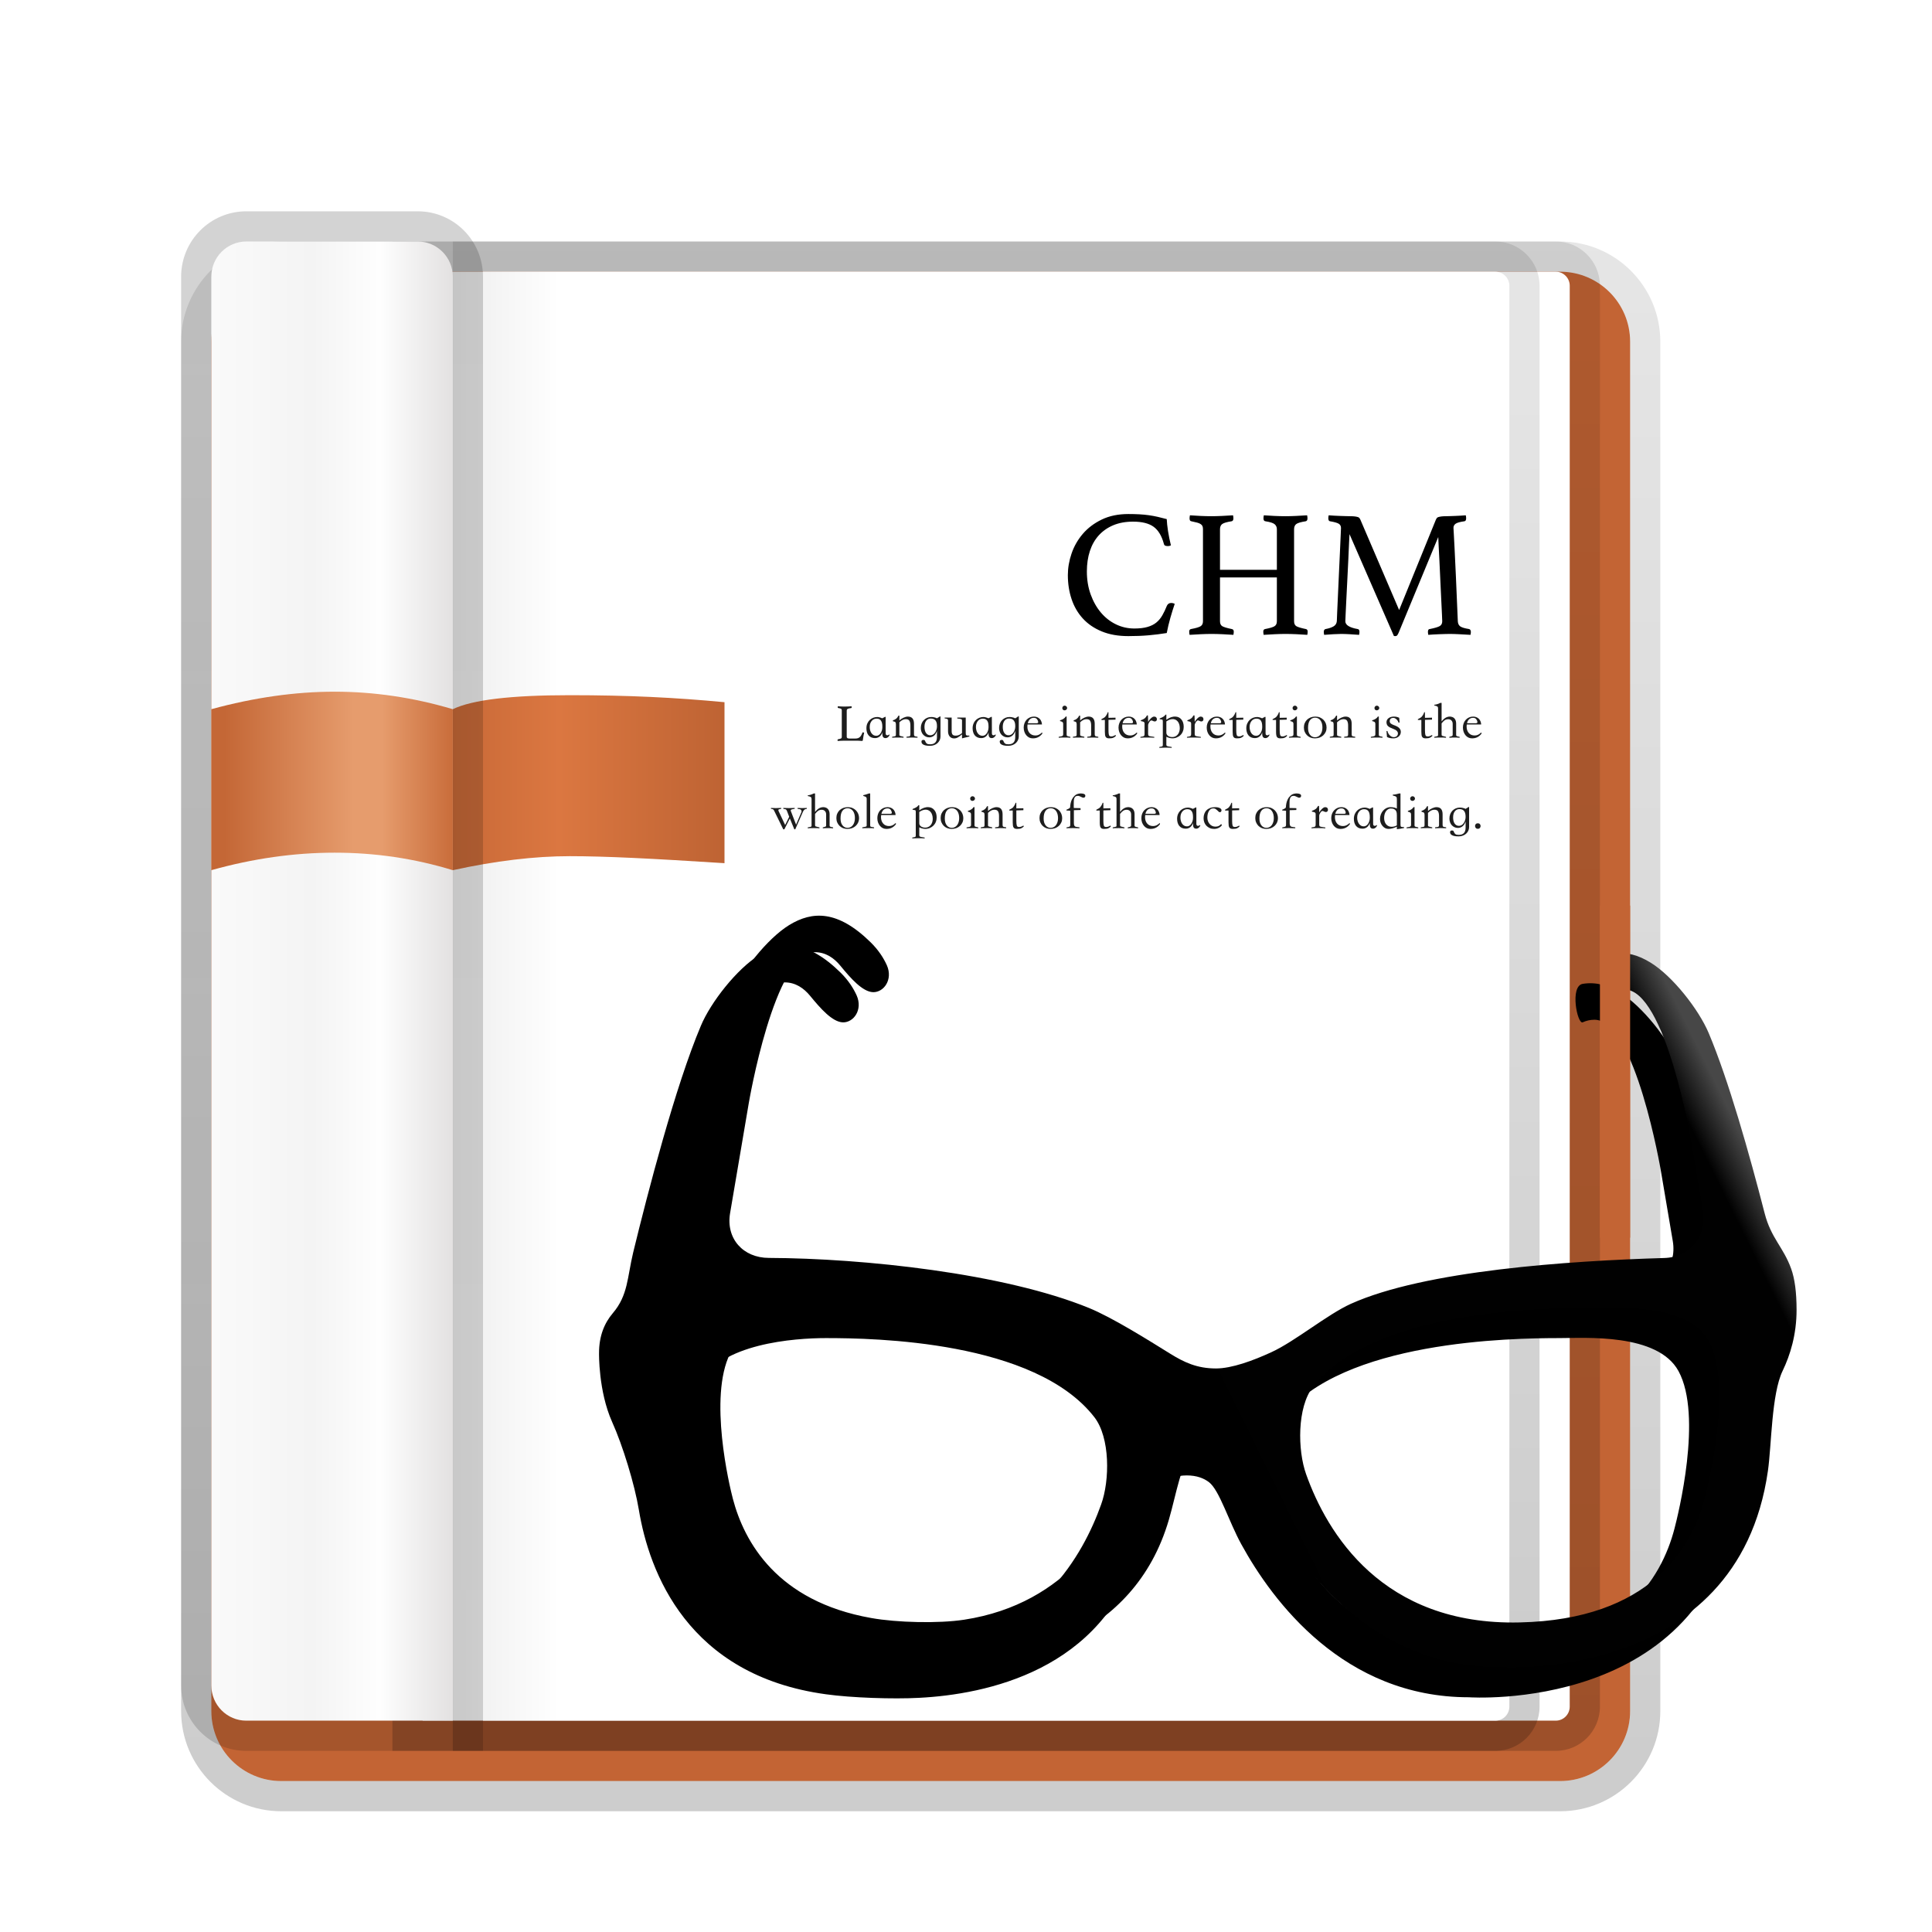 <svg xmlns="http://www.w3.org/2000/svg" xmlns:xlink="http://www.w3.org/1999/xlink" width="64" height="64" viewBox="0 0 64 64">
  <defs>
    <filter id="chmsee-icon-a" width="128.6%" height="129.1%" x="-14.3%" y="-14.5%" filterUnits="objectBoundingBox">
      <feOffset dy="1" in="SourceAlpha" result="shadowOffsetOuter1"/>
      <feGaussianBlur in="shadowOffsetOuter1" result="shadowBlurOuter1" stdDeviation="1.5"/>
      <feColorMatrix in="shadowBlurOuter1" result="shadowMatrixOuter1" values="0 0 0 0 0   0 0 0 0 0   0 0 0 0 0  0 0 0 0.2 0"/>
      <feMerge>
        <feMergeNode in="shadowMatrixOuter1"/>
        <feMergeNode in="SourceGraphic"/>
      </feMerge>
    </filter>
    <linearGradient id="chmsee-icon-b" x1="50%" x2="50%" y1="0%" y2="100%">
      <stop offset="0%" stop-opacity=".099"/>
      <stop offset="97.763%" stop-opacity=".197"/>
    </linearGradient>
    <linearGradient id="chmsee-icon-c" x1="50%" x2="50%" y1="0%" y2="100%">
      <stop offset="0%" stop-opacity=".105"/>
      <stop offset="100%" stop-opacity=".197"/>
    </linearGradient>
    <linearGradient id="chmsee-icon-d" x1="0%" x2="100%" y1="50%" y2="50%">
      <stop offset="0%" stop-color="#E9E9E9"/>
      <stop offset="12.287%" stop-color="#FFF"/>
      <stop offset="100%" stop-color="#FFF"/>
    </linearGradient>
    <linearGradient id="chmsee-icon-e" x1="50%" x2="50%" y1="3.672%" y2="96.777%">
      <stop offset="0%" stop-opacity=".1"/>
      <stop offset="100%" stop-opacity=".2"/>
    </linearGradient>
    <linearGradient id="chmsee-icon-f" x1="100%" x2="0%" y1="50%" y2="50%">
      <stop offset="0%" stop-color="#BE6333"/>
      <stop offset="60.778%" stop-color="#DB7741"/>
      <stop offset="100%" stop-color="#C86937"/>
    </linearGradient>
    <linearGradient id="chmsee-icon-g" x1="0%" x2="100%" y1="50%" y2="50%">
      <stop offset="0%" stop-color="#FAFAFA"/>
      <stop offset="41.868%" stop-color="#F4F4F4"/>
      <stop offset="69.9%" stop-color="#FEFEFE"/>
      <stop offset="100%" stop-color="#E3E1E1"/>
    </linearGradient>
    <path id="chmsee-icon-h" d="M3.058,1.464 L8.739,1.464 C9.379,1.464 9.899,1.987 9.899,2.631 L9.899,50.464 L3.058,50.464 C2.418,50.464 1.899,49.941 1.899,49.296 L1.899,2.631 C1.899,1.987 2.418,1.464 3.058,1.464 Z"/>
    <linearGradient id="chmsee-icon-i" x1="50%" x2="50%" y1="-2.51%" y2="99.402%">
      <stop offset="0%" stop-opacity=".173"/>
      <stop offset="100%" stop-opacity=".153"/>
    </linearGradient>
    <linearGradient id="chmsee-icon-j" x1="100%" x2="5.421%" y1="50%" y2="50%">
      <stop offset="0%" stop-color="#C96D3B"/>
      <stop offset="31.131%" stop-color="#E69C6D"/>
      <stop offset="43.339%" stop-color="#E69C6D"/>
      <stop offset="100%" stop-color="#C46736"/>
    </linearGradient>
    <linearGradient id="chmsee-icon-m" x1="97.192%" x2="2.736%" y1="36.191%" y2="67.054%">
      <stop offset="0%" stop-color="#474747"/>
      <stop offset="3.816%" stop-color="#010101"/>
      <stop offset="100%"/>
    </linearGradient>
    <path id="chmsee-icon-l" d="M23.259,36.79 C24.857,36.79 30.178,36.874 32.149,39.407 C32.676,40.083 32.666,41.5 32.375,42.303 C31.772,43.993 30.292,46.589 26.838,47.119 C25.993,47.249 24.603,47.215 23.761,47.063 C20.634,46.511 19.551,44.536 19.177,43.116 C19.062,42.684 18.364,39.746 19.084,38.303 C19.749,36.969 22.211,36.79 23.259,36.79 Z M47.551,36.79 C48.403,36.79 50.812,36.618 51.502,37.884 C52.31,39.366 51.483,42.665 51.366,43.11 C50.939,44.744 49.567,47.113 45.243,47.209 C40.677,47.318 38.854,44.229 38.167,42.303 C37.879,41.5 37.867,40.083 38.39,39.407 C40.362,36.874 45.953,36.79 47.551,36.79 Z M23.259,48.589 C24.104,48.707 25.491,48.753 26.342,48.707 C28.543,48.595 32.453,47.811 33.62,43.804 C33.861,42.983 34.028,41.885 34.406,41.6 C34.601,41.454 34.861,41.339 35.211,41.339 C35.539,41.339 35.777,41.432 35.947,41.562 C36.294,41.826 36.604,42.865 37.018,43.618 C38.062,45.522 40.423,48.688 44.556,48.688 C44.556,48.688 52.458,49.243 53.464,42.186 C53.585,41.339 53.58,39.648 53.949,38.879 C54.203,38.352 54.413,37.67 54.413,36.858 C54.413,36.259 54.351,35.819 54.234,35.493 C53.977,34.777 53.57,34.486 53.356,33.658 C52.852,31.698 52.158,29.239 51.502,27.686 C51.171,26.901 50.301,25.791 49.57,25.348 C49.183,25.11 48.777,24.983 48.33,25.055 C47.89,25.126 48.152,26.411 48.329,26.329 C48.445,26.276 48.575,26.244 48.719,26.244 C50.069,26.244 50.917,31.246 50.917,31.246 L51.313,33.581 C51.452,34.424 50.877,35.116 50.025,35.137 C46.877,35.23 42.095,35.55 39.643,36.657 C38.87,37.007 37.799,37.897 37.022,38.254 C36.406,38.539 35.7,38.796 35.18,38.796 C34.548,38.796 34.118,38.589 33.657,38.303 C32.933,37.854 31.756,37.113 30.967,36.79 C28.156,35.643 23.507,35.147 20.371,35.134 C19.517,35.134 18.941,34.495 19.084,33.652 L19.703,30.008 C19.703,30.008 20.548,25.007 21.897,25.007 C22.256,25.007 22.532,25.205 22.733,25.45 C23.077,25.869 23.47,26.321 23.823,26.331 C24.179,26.337 24.485,25.912 24.278,25.441 C24.169,25.199 24.002,24.938 23.745,24.684 C22.65,23.605 21.808,23.639 21.043,24.107 C20.316,24.554 19.443,25.661 19.115,26.448 C18.27,28.449 17.36,31.956 16.874,33.953 C16.675,34.784 16.706,35.371 16.198,35.966 C15.919,36.295 15.743,36.72 15.743,37.284 C15.743,37.284 15.718,38.543 16.176,39.567 C16.529,40.348 16.923,41.64 17.062,42.48 C17.403,44.533 18.672,47.963 23.259,48.589 Z"/>
    <filter id="chmsee-icon-k" width="110.3%" height="116%" x="-7.8%" y="-4%" filterUnits="objectBoundingBox">
      <feOffset dx="-1" dy="1" in="SourceAlpha" result="shadowOffsetOuter1"/>
      <feGaussianBlur in="shadowOffsetOuter1" result="shadowBlurOuter1" stdDeviation=".5"/>
      <feColorMatrix in="shadowBlurOuter1" values="0 0 0 0 0   0 0 0 0 0   0 0 0 0 0  0 0 0 0.197 0"/>
    </filter>
  </defs>
  <g fill="none" fill-rule="evenodd" filter="url(#chmsee-icon-a)" transform="translate(5 5)">
    <g transform="translate(.101 .536)">
      <path fill="#C36434" fill-rule="nonzero" d="M4.217,2.464 L46.58,2.464 C47.86,2.464 48.899,3.502 48.899,4.783 L48.899,50.145 C48.899,51.426 47.86,52.464 46.58,52.464 L4.217,52.464 C2.937,52.464 1.899,51.426 1.899,50.145 L1.899,4.783 C1.899,3.502 2.937,2.464 4.217,2.464 Z"/>
      <path fill="url(#chmsee-icon-b)" fill-rule="nonzero" d="M46.58,1.464 L4.217,1.464 C2.384,1.464 0.899,2.95 0.899,4.783 L0.899,50.145 C0.899,51.978 2.384,53.464 4.217,53.464 L46.58,53.464 C48.413,53.464 49.899,51.978 49.899,50.145 L49.899,4.783 C49.899,2.95 48.413,1.464 46.58,1.464 Z M46.58,2.464 C47.86,2.464 48.899,3.502 48.899,4.783 L48.899,50.145 C48.899,51.426 47.86,52.464 46.58,52.464 L4.217,52.464 C2.937,52.464 1.899,51.426 1.899,50.145 L1.899,4.783 C1.899,3.502 2.937,2.464 4.217,2.464 L46.58,2.464 Z"/>
      <g transform="translate(7 .812)">
        <g fill-rule="nonzero" transform="translate(2)">
          <path fill="#FFF" d="M1.899,1.652 L37.435,1.652 C37.691,1.652 37.899,1.861 37.899,2.119 L37.899,49.185 C37.899,49.443 37.691,49.652 37.435,49.652 L1.899,49.652 L1.899,1.652 Z"/>
          <path fill="url(#chmsee-icon-c)" d="M0.899,0.652 L0.899,50.652 L37.435,50.652 C38.245,50.652 38.899,49.994 38.899,49.185 L38.899,2.119 C38.899,1.311 38.245,0.652 37.435,0.652 L0.899,0.652 Z M37.435,1.652 C37.691,1.652 37.899,1.861 37.899,2.119 L37.899,49.185 C37.899,49.443 37.691,49.652 37.435,49.652 L1.899,49.652 L1.899,1.652 L37.435,1.652 Z"/>
        </g>
        <path fill="url(#chmsee-icon-d)" d="M1.899,1.652 L37.433,1.652 C37.69,1.652 37.899,1.861 37.899,2.119 L37.899,49.185 C37.899,49.443 37.69,49.652 37.433,49.652 L1.899,49.652 L1.899,1.652 Z"/>
        <path fill="url(#chmsee-icon-e)" fill-rule="nonzero" d="M0.899,0.652 L0.899,50.652 L37.433,50.652 C38.244,50.652 38.899,49.994 38.899,49.185 L38.899,2.119 C38.899,1.31 38.244,0.652 37.433,0.652 L0.899,0.652 Z M37.433,1.652 C37.69,1.652 37.899,1.861 37.899,2.119 L37.899,49.185 C37.899,49.443 37.69,49.652 37.433,49.652 L1.899,49.652 L1.899,1.652 L37.433,1.652 Z"/>
      </g>
      <path fill="url(#chmsee-icon-f)" fill-rule="nonzero" d="M9.899,16.957 C10.535,16.647 11.826,16.493 13.773,16.493 C15.721,16.493 17.255,16.57 18.899,16.725 L18.899,22.058 C16.48,21.903 14.946,21.826 13.773,21.826 C12.601,21.826 11.31,21.981 9.899,22.29 L9.899,16.957 Z"/>
      <use fill="url(#chmsee-icon-g)" fill-rule="nonzero" xlink:href="#chmsee-icon-h"/>
      <path fill="url(#chmsee-icon-i)" fill-rule="nonzero" d="M8.739,0.464 L3.058,0.464 C1.864,0.464 0.899,1.436 0.899,2.631 L0.899,49.296 C0.899,50.492 1.864,51.464 3.058,51.464 L10.899,51.464 L10.899,2.631 C10.899,1.436 9.933,0.464 8.739,0.464 Z M8.739,1.464 C9.379,1.464 9.899,1.987 9.899,2.631 L9.899,50.464 L3.058,50.464 C2.418,50.464 1.899,49.941 1.899,49.296 L1.899,2.631 C1.899,1.987 2.418,1.464 3.058,1.464 L8.739,1.464 Z"/>
      <path fill="url(#chmsee-icon-j)" fill-rule="nonzero" d="M1.899,16.957 C3.318,16.57 4.681,16.377 5.986,16.377 C7.29,16.377 8.595,16.57 9.899,16.957 L9.899,22.29 C8.633,21.903 7.328,21.71 5.986,21.71 C4.643,21.71 3.28,21.903 1.899,22.29 L1.899,16.957 Z"/>
      <g fill-rule="nonzero">
        <use fill="#000" filter="url(#chmsee-icon-k)" xlink:href="#chmsee-icon-l"/>
        <use fill="url(#chmsee-icon-m)" xlink:href="#chmsee-icon-l"/>
      </g>
      <rect width="1" height="11" x="47.899" y="23.464" fill="#C36434" fill-rule="nonzero"/>
      <path fill="#1D1D1D" fill-rule="nonzero" d="M22.948,17.875 C22.948,17.894 22.957,17.908 22.974,17.917 C22.991,17.925 23.015,17.929 23.045,17.929 L23.235,17.929 C23.268,17.929 23.297,17.924 23.322,17.916 C23.346,17.907 23.367,17.894 23.384,17.878 C23.402,17.862 23.417,17.842 23.43,17.818 C23.444,17.794 23.456,17.768 23.466,17.737 C23.47,17.728 23.477,17.723 23.487,17.723 C23.493,17.723 23.499,17.725 23.505,17.728 C23.512,17.731 23.518,17.734 23.525,17.737 C23.517,17.772 23.509,17.809 23.502,17.848 C23.494,17.887 23.488,17.93 23.482,17.979 C23.481,17.992 23.477,18 23.471,18.003 C23.466,18.007 23.459,18.009 23.45,18.009 C23.431,18.009 23.406,18.007 23.377,18.004 C23.347,18.001 23.321,18 23.299,18 L22.864,18 C22.838,18 22.804,18.001 22.763,18.003 C22.723,18.004 22.684,18.006 22.647,18.009 C22.645,17.997 22.643,17.988 22.643,17.981 C22.643,17.965 22.649,17.955 22.661,17.953 C22.708,17.945 22.741,17.936 22.758,17.926 C22.776,17.916 22.784,17.901 22.784,17.88 L22.784,16.993 C22.784,16.97 22.776,16.953 22.76,16.943 C22.744,16.934 22.712,16.925 22.666,16.918 C22.66,16.917 22.656,16.914 22.653,16.909 C22.65,16.903 22.649,16.897 22.649,16.89 C22.649,16.882 22.65,16.872 22.652,16.861 C22.692,16.863 22.73,16.865 22.769,16.867 C22.807,16.869 22.839,16.87 22.866,16.87 C22.906,16.87 22.947,16.869 22.991,16.867 C23.035,16.865 23.075,16.863 23.11,16.861 C23.112,16.872 23.113,16.882 23.113,16.889 C23.113,16.908 23.107,16.919 23.094,16.92 C23.044,16.926 23.007,16.934 22.983,16.945 C22.96,16.956 22.948,16.976 22.948,17.005 L22.948,17.875 Z M23.883,17.915 C23.836,17.915 23.794,17.906 23.758,17.89 C23.722,17.873 23.693,17.85 23.67,17.821 C23.646,17.792 23.629,17.758 23.617,17.718 C23.606,17.679 23.6,17.637 23.6,17.591 C23.6,17.53 23.61,17.476 23.631,17.429 C23.652,17.382 23.679,17.343 23.713,17.311 C23.747,17.28 23.785,17.256 23.827,17.24 C23.869,17.224 23.912,17.216 23.957,17.216 C23.98,17.216 24.001,17.218 24.02,17.223 C24.039,17.227 24.057,17.232 24.073,17.238 C24.09,17.244 24.107,17.251 24.123,17.259 L24.221,17.209 L24.237,17.214 C24.237,17.304 24.237,17.394 24.237,17.484 C24.238,17.574 24.238,17.664 24.238,17.755 C24.238,17.801 24.258,17.823 24.297,17.821 C24.307,17.821 24.314,17.819 24.32,17.817 C24.326,17.814 24.332,17.81 24.337,17.807 C24.342,17.802 24.347,17.798 24.353,17.795 L24.37,17.805 C24.362,17.826 24.352,17.845 24.339,17.861 C24.328,17.875 24.313,17.887 24.296,17.898 C24.278,17.909 24.258,17.915 24.235,17.915 C24.195,17.915 24.168,17.902 24.151,17.877 C24.135,17.852 24.127,17.818 24.127,17.774 L24.127,17.722 C24.12,17.746 24.11,17.77 24.097,17.793 C24.083,17.816 24.067,17.837 24.047,17.855 C24.027,17.873 24.004,17.887 23.977,17.898 C23.951,17.909 23.919,17.915 23.883,17.915 Z M24.127,17.53 C24.127,17.491 24.124,17.455 24.117,17.423 C24.111,17.39 24.1,17.363 24.085,17.34 C24.07,17.317 24.051,17.3 24.027,17.288 C24.003,17.276 23.973,17.27 23.937,17.27 C23.913,17.27 23.887,17.274 23.86,17.284 C23.833,17.294 23.808,17.31 23.786,17.333 C23.764,17.356 23.746,17.385 23.731,17.42 C23.717,17.455 23.71,17.498 23.71,17.548 C23.71,17.586 23.714,17.623 23.724,17.658 C23.734,17.694 23.748,17.725 23.767,17.751 C23.786,17.778 23.808,17.799 23.835,17.815 C23.861,17.83 23.892,17.838 23.927,17.838 C23.955,17.838 23.981,17.831 24.004,17.817 C24.028,17.803 24.049,17.784 24.066,17.759 C24.083,17.734 24.098,17.705 24.109,17.671 C24.12,17.638 24.126,17.601 24.127,17.562 L24.127,17.53 Z M25.294,17.901 C25.171,17.894 25.049,17.894 24.927,17.901 L24.927,17.871 L25.019,17.857 C25.045,17.854 25.057,17.831 25.057,17.79 L25.057,17.496 C25.057,17.432 25.047,17.381 25.026,17.343 C25.005,17.306 24.964,17.287 24.903,17.287 C24.832,17.287 24.762,17.322 24.692,17.391 L24.692,17.809 C24.692,17.827 24.706,17.84 24.734,17.847 L24.831,17.871 L24.831,17.901 C24.814,17.9 24.794,17.899 24.773,17.897 C24.752,17.896 24.726,17.896 24.697,17.896 L24.64,17.896 C24.599,17.896 24.563,17.896 24.531,17.897 C24.499,17.897 24.473,17.899 24.452,17.901 L24.452,17.871 L24.543,17.854 C24.566,17.85 24.577,17.833 24.577,17.802 L24.577,17.457 C24.577,17.421 24.57,17.397 24.556,17.384 C24.541,17.372 24.515,17.362 24.478,17.357 L24.478,17.325 C24.515,17.316 24.55,17.299 24.582,17.274 C24.614,17.249 24.641,17.214 24.663,17.17 L24.692,17.17 L24.692,17.329 C24.736,17.289 24.784,17.258 24.836,17.236 C24.887,17.213 24.933,17.202 24.974,17.202 C25.108,17.202 25.176,17.281 25.176,17.44 L25.176,17.784 C25.176,17.806 25.179,17.823 25.184,17.835 C25.19,17.846 25.202,17.854 25.219,17.857 L25.294,17.871 L25.294,17.901 Z M25.683,17.89 C25.643,17.89 25.606,17.883 25.571,17.867 C25.537,17.851 25.507,17.83 25.482,17.803 C25.456,17.775 25.437,17.743 25.423,17.704 C25.409,17.666 25.402,17.624 25.402,17.579 C25.402,17.526 25.411,17.477 25.429,17.432 C25.447,17.388 25.471,17.349 25.503,17.317 C25.534,17.286 25.57,17.261 25.611,17.243 C25.652,17.225 25.696,17.216 25.743,17.216 C25.775,17.216 25.803,17.218 25.828,17.223 C25.852,17.227 25.872,17.232 25.889,17.238 C25.908,17.244 25.925,17.251 25.937,17.259 L26.038,17.195 L26.054,17.2 L26.054,17.859 C26.054,17.903 26.045,17.944 26.028,17.982 C26.01,18.019 25.986,18.052 25.956,18.08 C25.925,18.108 25.888,18.13 25.846,18.146 C25.804,18.162 25.757,18.17 25.706,18.17 C25.642,18.17 25.592,18.166 25.554,18.156 C25.516,18.146 25.488,18.134 25.469,18.119 C25.45,18.105 25.437,18.09 25.431,18.074 C25.426,18.058 25.423,18.045 25.423,18.033 C25.423,18.013 25.428,17.999 25.44,17.989 C25.452,17.979 25.467,17.974 25.485,17.974 C25.513,17.974 25.531,17.981 25.538,17.997 C25.546,18.012 25.554,18.028 25.562,18.047 C25.57,18.066 25.584,18.082 25.603,18.097 C25.623,18.112 25.659,18.12 25.711,18.12 C25.862,18.12 25.937,18.041 25.937,17.882 L25.937,17.675 C25.929,17.701 25.918,17.728 25.904,17.753 C25.89,17.779 25.873,17.801 25.852,17.822 C25.831,17.842 25.807,17.859 25.778,17.871 C25.75,17.884 25.718,17.89 25.683,17.89 Z M25.937,17.522 C25.937,17.487 25.934,17.454 25.929,17.423 C25.923,17.393 25.912,17.366 25.897,17.342 C25.881,17.318 25.86,17.299 25.833,17.286 C25.806,17.273 25.772,17.266 25.73,17.266 C25.703,17.266 25.676,17.272 25.651,17.283 C25.626,17.294 25.604,17.311 25.585,17.334 C25.566,17.357 25.551,17.386 25.54,17.421 C25.529,17.456 25.523,17.496 25.523,17.543 C25.523,17.577 25.527,17.612 25.534,17.645 C25.541,17.679 25.552,17.709 25.568,17.735 C25.583,17.761 25.603,17.782 25.628,17.797 C25.652,17.813 25.682,17.821 25.717,17.821 C25.749,17.821 25.779,17.813 25.805,17.797 C25.832,17.78 25.855,17.759 25.874,17.731 C25.893,17.704 25.908,17.674 25.919,17.64 C25.93,17.606 25.936,17.572 25.937,17.537 L25.937,17.522 Z M26.191,17.235 L26.424,17.235 L26.424,17.68 C26.424,17.736 26.434,17.775 26.453,17.798 C26.472,17.821 26.507,17.833 26.558,17.833 C26.634,17.833 26.703,17.805 26.767,17.748 L26.767,17.33 C26.767,17.319 26.765,17.31 26.762,17.303 C26.758,17.296 26.751,17.29 26.74,17.286 C26.729,17.282 26.713,17.278 26.692,17.275 C26.671,17.271 26.644,17.268 26.61,17.264 L26.61,17.235 L26.89,17.235 L26.89,17.744 C26.89,17.765 26.892,17.781 26.894,17.793 C26.896,17.805 26.901,17.813 26.91,17.819 C26.918,17.825 26.93,17.829 26.945,17.83 C26.961,17.832 26.983,17.833 27.01,17.833 C27.01,17.838 27.011,17.842 27.011,17.847 C27.012,17.852 27.012,17.856 27.012,17.861 L26.767,17.923 L26.767,17.791 C26.716,17.835 26.67,17.869 26.63,17.891 C26.59,17.914 26.548,17.925 26.504,17.925 C26.444,17.925 26.396,17.904 26.359,17.861 C26.323,17.818 26.304,17.761 26.304,17.69 L26.304,17.329 C26.304,17.307 26.297,17.292 26.283,17.283 C26.268,17.275 26.238,17.268 26.191,17.261 L26.191,17.235 Z M27.402,17.915 C27.354,17.915 27.312,17.906 27.277,17.89 C27.241,17.873 27.211,17.85 27.188,17.821 C27.165,17.792 27.147,17.758 27.136,17.718 C27.124,17.679 27.118,17.637 27.118,17.591 C27.118,17.53 27.129,17.476 27.15,17.429 C27.17,17.382 27.198,17.343 27.231,17.311 C27.265,17.28 27.303,17.256 27.345,17.24 C27.388,17.224 27.431,17.216 27.475,17.216 C27.498,17.216 27.519,17.218 27.538,17.223 C27.557,17.227 27.575,17.232 27.591,17.238 C27.609,17.244 27.626,17.251 27.642,17.259 L27.739,17.209 L27.755,17.214 C27.755,17.304 27.755,17.394 27.756,17.484 C27.756,17.574 27.757,17.664 27.757,17.755 C27.757,17.801 27.776,17.823 27.816,17.821 C27.825,17.821 27.832,17.819 27.838,17.817 C27.844,17.814 27.85,17.81 27.856,17.807 C27.86,17.802 27.866,17.798 27.871,17.795 L27.889,17.805 C27.881,17.826 27.87,17.845 27.857,17.861 C27.846,17.875 27.831,17.887 27.814,17.898 C27.797,17.909 27.776,17.915 27.753,17.915 C27.714,17.915 27.686,17.902 27.67,17.877 C27.653,17.852 27.645,17.818 27.645,17.774 L27.645,17.722 C27.638,17.746 27.628,17.77 27.615,17.793 C27.601,17.816 27.585,17.837 27.565,17.855 C27.546,17.873 27.522,17.887 27.496,17.898 C27.469,17.909 27.438,17.915 27.402,17.915 Z M27.645,17.53 C27.645,17.491 27.642,17.455 27.636,17.423 C27.629,17.39 27.619,17.363 27.603,17.34 C27.588,17.317 27.569,17.3 27.545,17.288 C27.521,17.276 27.492,17.27 27.456,17.27 C27.431,17.27 27.406,17.274 27.378,17.284 C27.351,17.294 27.326,17.31 27.304,17.333 C27.282,17.356 27.264,17.385 27.25,17.42 C27.235,17.455 27.228,17.498 27.228,17.548 C27.228,17.586 27.233,17.623 27.243,17.658 C27.252,17.694 27.267,17.725 27.285,17.751 C27.304,17.778 27.326,17.799 27.353,17.815 C27.38,17.83 27.41,17.838 27.445,17.838 C27.473,17.838 27.499,17.831 27.523,17.817 C27.546,17.803 27.567,17.784 27.584,17.759 C27.602,17.734 27.616,17.705 27.627,17.671 C27.638,17.638 27.644,17.601 27.645,17.562 L27.645,17.53 Z M28.277,17.89 C28.236,17.89 28.199,17.883 28.164,17.867 C28.13,17.851 28.1,17.83 28.075,17.803 C28.049,17.775 28.03,17.743 28.016,17.704 C28.002,17.666 27.995,17.624 27.995,17.579 C27.995,17.526 28.004,17.477 28.022,17.432 C28.04,17.388 28.064,17.349 28.096,17.317 C28.127,17.286 28.163,17.261 28.204,17.243 C28.246,17.225 28.289,17.216 28.336,17.216 C28.368,17.216 28.397,17.218 28.421,17.223 C28.445,17.227 28.466,17.232 28.482,17.238 C28.501,17.244 28.518,17.251 28.53,17.259 L28.631,17.195 L28.647,17.2 L28.647,17.859 C28.647,17.903 28.638,17.944 28.621,17.982 C28.603,18.019 28.579,18.052 28.549,18.08 C28.518,18.108 28.481,18.13 28.439,18.146 C28.397,18.162 28.35,18.17 28.299,18.17 C28.235,18.17 28.185,18.166 28.147,18.156 C28.109,18.146 28.081,18.134 28.062,18.119 C28.043,18.105 28.03,18.09 28.024,18.074 C28.019,18.058 28.016,18.045 28.016,18.033 C28.016,18.013 28.021,17.999 28.033,17.989 C28.045,17.979 28.06,17.974 28.078,17.974 C28.106,17.974 28.124,17.981 28.131,17.997 C28.139,18.012 28.147,18.028 28.155,18.047 C28.163,18.066 28.177,18.082 28.197,18.097 C28.216,18.112 28.252,18.12 28.304,18.12 C28.455,18.12 28.53,18.041 28.53,17.882 L28.53,17.675 C28.522,17.701 28.511,17.728 28.497,17.753 C28.483,17.779 28.466,17.801 28.445,17.822 C28.424,17.842 28.4,17.859 28.371,17.871 C28.343,17.884 28.311,17.89 28.277,17.89 Z M28.53,17.522 C28.53,17.487 28.528,17.454 28.522,17.423 C28.516,17.393 28.505,17.366 28.49,17.342 C28.474,17.318 28.453,17.299 28.426,17.286 C28.399,17.273 28.365,17.266 28.323,17.266 C28.296,17.266 28.269,17.272 28.244,17.283 C28.219,17.294 28.197,17.311 28.178,17.334 C28.159,17.357 28.144,17.386 28.133,17.421 C28.122,17.456 28.117,17.496 28.117,17.543 C28.117,17.577 28.12,17.612 28.127,17.645 C28.134,17.679 28.145,17.709 28.161,17.735 C28.177,17.761 28.197,17.782 28.221,17.797 C28.245,17.813 28.275,17.821 28.31,17.821 C28.342,17.821 28.372,17.813 28.398,17.797 C28.425,17.78 28.448,17.759 28.467,17.731 C28.486,17.704 28.501,17.674 28.512,17.64 C28.523,17.606 28.529,17.572 28.53,17.537 L28.53,17.522 Z M29.416,17.463 L28.937,17.463 C28.934,17.486 28.932,17.508 28.932,17.529 C28.932,17.618 28.956,17.69 29.003,17.745 C29.051,17.8 29.117,17.828 29.2,17.828 C29.241,17.828 29.278,17.82 29.311,17.804 C29.345,17.789 29.381,17.762 29.421,17.725 L29.428,17.765 C29.388,17.817 29.343,17.857 29.291,17.883 C29.24,17.91 29.18,17.923 29.111,17.923 C29.068,17.923 29.029,17.914 28.992,17.897 C28.956,17.879 28.924,17.853 28.897,17.821 C28.869,17.788 28.848,17.75 28.833,17.707 C28.818,17.663 28.81,17.616 28.81,17.565 C28.81,17.514 28.819,17.466 28.836,17.422 C28.852,17.377 28.876,17.339 28.906,17.306 C28.936,17.274 28.972,17.248 29.014,17.23 C29.056,17.211 29.101,17.202 29.15,17.202 C29.188,17.202 29.223,17.208 29.255,17.221 C29.287,17.234 29.314,17.251 29.337,17.274 C29.361,17.297 29.379,17.324 29.392,17.357 C29.406,17.389 29.413,17.424 29.416,17.463 Z M28.946,17.423 L29.198,17.423 C29.216,17.423 29.231,17.422 29.243,17.422 C29.256,17.421 29.267,17.419 29.275,17.415 C29.283,17.411 29.288,17.405 29.29,17.397 C29.291,17.388 29.29,17.377 29.287,17.362 C29.28,17.332 29.266,17.304 29.244,17.28 C29.223,17.256 29.19,17.243 29.146,17.243 C29.094,17.243 29.05,17.259 29.016,17.291 C28.981,17.323 28.958,17.367 28.946,17.423 Z M30.357,17.903 C30.338,17.9 30.313,17.899 30.281,17.897 C30.249,17.896 30.21,17.896 30.163,17.896 C30.117,17.896 30.078,17.896 30.046,17.897 C30.014,17.899 29.989,17.9 29.97,17.903 L29.97,17.873 L30.064,17.854 C30.1,17.847 30.118,17.826 30.118,17.791 L30.118,17.445 C30.118,17.417 30.111,17.397 30.097,17.384 C30.083,17.372 30.056,17.361 30.014,17.351 L30.014,17.325 C30.054,17.315 30.091,17.299 30.124,17.278 C30.157,17.257 30.184,17.231 30.203,17.2 L30.233,17.2 L30.233,17.797 C30.233,17.814 30.236,17.827 30.241,17.835 C30.246,17.843 30.256,17.849 30.271,17.852 L30.357,17.873 L30.357,17.903 Z M30.167,16.84 C30.189,16.84 30.208,16.848 30.224,16.863 C30.241,16.879 30.249,16.898 30.249,16.92 C30.249,16.94 30.24,16.957 30.223,16.972 C30.207,16.987 30.187,16.995 30.163,16.995 C30.143,16.995 30.125,16.988 30.11,16.973 C30.096,16.959 30.089,16.941 30.089,16.92 C30.089,16.898 30.097,16.879 30.112,16.863 C30.128,16.848 30.146,16.84 30.167,16.84 Z M31.282,17.901 C31.159,17.894 31.037,17.894 30.915,17.901 L30.915,17.871 L31.007,17.857 C31.032,17.854 31.045,17.831 31.045,17.79 L31.045,17.496 C31.045,17.432 31.035,17.381 31.014,17.343 C30.993,17.306 30.952,17.287 30.89,17.287 C30.82,17.287 30.75,17.322 30.68,17.391 L30.68,17.809 C30.68,17.827 30.694,17.84 30.722,17.847 L30.819,17.871 L30.819,17.901 C30.802,17.9 30.782,17.899 30.761,17.897 C30.739,17.896 30.714,17.896 30.685,17.896 L30.628,17.896 C30.587,17.896 30.551,17.896 30.519,17.897 C30.487,17.897 30.461,17.899 30.44,17.901 L30.44,17.871 L30.53,17.854 C30.554,17.85 30.565,17.833 30.565,17.802 L30.565,17.457 C30.565,17.421 30.558,17.397 30.543,17.384 C30.529,17.372 30.503,17.362 30.466,17.357 L30.466,17.325 C30.503,17.316 30.538,17.299 30.57,17.274 C30.601,17.249 30.628,17.214 30.65,17.17 L30.68,17.17 L30.68,17.329 C30.724,17.289 30.772,17.258 30.823,17.236 C30.875,17.213 30.921,17.202 30.962,17.202 C31.096,17.202 31.163,17.281 31.163,17.44 L31.163,17.784 C31.163,17.806 31.166,17.823 31.172,17.835 C31.178,17.846 31.19,17.854 31.207,17.857 L31.282,17.871 L31.282,17.901 Z M31.595,17.057 L31.617,17.057 C31.617,17.089 31.618,17.12 31.618,17.15 C31.619,17.181 31.619,17.212 31.619,17.243 L31.852,17.238 L31.852,17.303 L31.619,17.31 L31.619,17.659 C31.619,17.728 31.624,17.779 31.634,17.812 C31.644,17.846 31.671,17.861 31.717,17.859 C31.734,17.859 31.754,17.855 31.777,17.848 C31.799,17.84 31.824,17.828 31.852,17.812 L31.868,17.837 C31.845,17.864 31.817,17.886 31.783,17.901 C31.75,17.916 31.705,17.923 31.647,17.923 C31.617,17.923 31.592,17.92 31.574,17.913 C31.555,17.906 31.54,17.894 31.529,17.878 C31.517,17.862 31.509,17.84 31.505,17.811 C31.501,17.783 31.499,17.747 31.499,17.704 L31.499,17.313 C31.483,17.313 31.467,17.313 31.452,17.314 C31.437,17.314 31.421,17.315 31.405,17.315 C31.389,17.315 31.381,17.31 31.381,17.301 C31.381,17.292 31.388,17.283 31.403,17.277 C31.453,17.254 31.49,17.231 31.513,17.205 C31.525,17.192 31.538,17.174 31.553,17.149 C31.568,17.124 31.582,17.093 31.595,17.057 Z M32.557,17.463 L32.078,17.463 C32.075,17.486 32.073,17.508 32.073,17.529 C32.073,17.618 32.097,17.69 32.144,17.745 C32.192,17.8 32.257,17.828 32.341,17.828 C32.381,17.828 32.419,17.82 32.452,17.804 C32.486,17.789 32.522,17.762 32.562,17.725 L32.569,17.765 C32.529,17.817 32.484,17.857 32.432,17.883 C32.381,17.91 32.321,17.923 32.252,17.923 C32.209,17.923 32.17,17.914 32.133,17.897 C32.097,17.879 32.065,17.853 32.037,17.821 C32.01,17.788 31.989,17.75 31.974,17.707 C31.959,17.663 31.951,17.616 31.951,17.565 C31.951,17.514 31.96,17.466 31.977,17.422 C31.993,17.377 32.017,17.339 32.047,17.306 C32.077,17.274 32.113,17.248 32.155,17.23 C32.197,17.211 32.242,17.202 32.29,17.202 C32.329,17.202 32.364,17.208 32.396,17.221 C32.428,17.234 32.455,17.251 32.478,17.274 C32.501,17.297 32.52,17.324 32.533,17.357 C32.546,17.389 32.554,17.424 32.557,17.463 Z M32.087,17.423 L32.339,17.423 C32.357,17.423 32.372,17.422 32.384,17.422 C32.397,17.421 32.408,17.419 32.416,17.415 C32.424,17.411 32.429,17.405 32.43,17.397 C32.432,17.388 32.431,17.377 32.428,17.362 C32.421,17.332 32.407,17.304 32.385,17.28 C32.364,17.256 32.331,17.243 32.287,17.243 C32.235,17.243 32.191,17.259 32.157,17.291 C32.122,17.323 32.099,17.367 32.087,17.423 Z M32.677,17.903 L32.677,17.875 L32.76,17.859 C32.783,17.853 32.798,17.845 32.804,17.833 C32.811,17.821 32.814,17.801 32.814,17.77 L32.814,17.437 C32.814,17.413 32.809,17.397 32.799,17.386 C32.789,17.376 32.768,17.367 32.734,17.36 L32.689,17.35 L32.692,17.323 C32.737,17.308 32.776,17.29 32.809,17.267 C32.841,17.244 32.87,17.209 32.894,17.162 L32.925,17.162 C32.928,17.193 32.929,17.227 32.93,17.263 C32.932,17.299 32.932,17.337 32.932,17.377 C32.944,17.357 32.957,17.337 32.971,17.317 C32.986,17.298 33.003,17.279 33.024,17.259 C33.064,17.221 33.099,17.202 33.13,17.202 C33.159,17.202 33.182,17.21 33.198,17.226 C33.214,17.242 33.223,17.263 33.223,17.289 C33.223,17.312 33.216,17.33 33.203,17.343 C33.189,17.357 33.173,17.363 33.153,17.363 C33.133,17.363 33.113,17.358 33.092,17.346 C33.071,17.334 33.053,17.329 33.038,17.329 C33.027,17.329 33.015,17.334 33.003,17.346 C32.99,17.358 32.979,17.372 32.969,17.388 C32.958,17.404 32.95,17.421 32.943,17.439 C32.936,17.457 32.932,17.472 32.932,17.483 L32.932,17.774 C32.932,17.804 32.937,17.824 32.947,17.834 C32.957,17.844 32.978,17.851 33.01,17.856 L33.136,17.875 L33.136,17.903 C33.106,17.9 33.072,17.899 33.034,17.897 C32.996,17.896 32.956,17.896 32.913,17.896 L32.889,17.896 C32.848,17.896 32.81,17.896 32.775,17.897 C32.739,17.899 32.707,17.9 32.677,17.903 Z M33.536,17.308 C33.642,17.23 33.744,17.195 33.842,17.202 C33.923,17.206 33.988,17.239 34.037,17.301 C34.087,17.362 34.111,17.443 34.111,17.544 C34.111,17.597 34.102,17.646 34.083,17.692 C34.065,17.739 34.039,17.779 34.005,17.812 C33.972,17.846 33.932,17.872 33.886,17.892 C33.84,17.912 33.791,17.922 33.737,17.922 C33.674,17.922 33.606,17.905 33.536,17.871 L33.536,18.136 C33.536,18.151 33.541,18.163 33.55,18.171 C33.56,18.18 33.58,18.187 33.609,18.191 L33.713,18.209 L33.713,18.238 C33.697,18.236 33.679,18.234 33.658,18.234 C33.638,18.233 33.614,18.232 33.588,18.231 L33.517,18.231 C33.476,18.231 33.438,18.232 33.402,18.233 C33.366,18.234 33.333,18.236 33.304,18.238 L33.304,18.209 L33.377,18.195 C33.395,18.191 33.406,18.186 33.411,18.178 C33.417,18.171 33.419,18.156 33.419,18.134 L33.419,17.367 C33.419,17.324 33.412,17.302 33.397,17.301 L33.311,17.287 L33.317,17.263 C33.346,17.251 33.371,17.24 33.392,17.23 C33.414,17.219 33.43,17.21 33.442,17.203 C33.454,17.195 33.467,17.186 33.479,17.174 C33.491,17.162 33.501,17.15 33.51,17.137 L33.536,17.137 L33.536,17.308 Z M33.536,17.362 L33.536,17.736 C33.536,17.777 33.554,17.812 33.59,17.839 C33.627,17.866 33.675,17.88 33.734,17.88 C33.771,17.88 33.805,17.873 33.835,17.858 C33.865,17.844 33.891,17.823 33.913,17.797 C33.935,17.771 33.952,17.74 33.963,17.704 C33.975,17.668 33.981,17.629 33.981,17.586 C33.981,17.537 33.974,17.494 33.962,17.455 C33.949,17.416 33.931,17.383 33.907,17.357 C33.883,17.33 33.855,17.31 33.823,17.298 C33.79,17.286 33.754,17.282 33.715,17.287 C33.658,17.294 33.598,17.319 33.536,17.362 Z M34.219,17.903 L34.219,17.875 L34.303,17.859 C34.326,17.853 34.341,17.845 34.347,17.833 C34.353,17.821 34.357,17.801 34.357,17.77 L34.357,17.437 C34.357,17.413 34.352,17.397 34.342,17.386 C34.332,17.376 34.31,17.367 34.277,17.36 L34.231,17.35 L34.235,17.323 C34.28,17.308 34.319,17.29 34.351,17.267 C34.384,17.244 34.412,17.209 34.437,17.162 L34.468,17.162 C34.47,17.193 34.472,17.227 34.473,17.263 C34.474,17.299 34.475,17.337 34.475,17.377 C34.486,17.357 34.499,17.337 34.514,17.317 C34.528,17.298 34.546,17.279 34.567,17.259 C34.606,17.221 34.642,17.202 34.673,17.202 C34.702,17.202 34.725,17.21 34.741,17.226 C34.757,17.242 34.765,17.263 34.765,17.289 C34.765,17.312 34.759,17.33 34.745,17.343 C34.732,17.357 34.715,17.363 34.696,17.363 C34.676,17.363 34.656,17.358 34.635,17.346 C34.614,17.334 34.596,17.329 34.581,17.329 C34.569,17.329 34.557,17.334 34.545,17.346 C34.533,17.358 34.522,17.372 34.511,17.388 C34.501,17.404 34.492,17.421 34.485,17.439 C34.478,17.457 34.475,17.472 34.475,17.483 L34.475,17.774 C34.475,17.804 34.48,17.824 34.49,17.834 C34.499,17.844 34.521,17.851 34.553,17.856 L34.678,17.875 L34.678,17.903 C34.648,17.9 34.614,17.899 34.577,17.897 C34.539,17.896 34.499,17.896 34.456,17.896 L34.431,17.896 C34.391,17.896 34.353,17.896 34.317,17.897 C34.282,17.899 34.249,17.9 34.219,17.903 Z M35.478,17.463 L35,17.463 C34.997,17.486 34.995,17.508 34.995,17.529 C34.995,17.618 35.019,17.69 35.066,17.745 C35.114,17.8 35.179,17.828 35.263,17.828 C35.303,17.828 35.34,17.82 35.374,17.804 C35.408,17.789 35.444,17.762 35.483,17.725 L35.49,17.765 C35.451,17.817 35.406,17.857 35.354,17.883 C35.302,17.91 35.242,17.923 35.174,17.923 C35.131,17.923 35.091,17.914 35.055,17.897 C35.018,17.879 34.986,17.853 34.959,17.821 C34.932,17.788 34.911,17.75 34.896,17.707 C34.881,17.663 34.873,17.616 34.873,17.565 C34.873,17.514 34.881,17.466 34.898,17.422 C34.915,17.377 34.939,17.339 34.969,17.306 C34.999,17.274 35.035,17.248 35.077,17.23 C35.118,17.211 35.163,17.202 35.212,17.202 C35.25,17.202 35.286,17.208 35.317,17.221 C35.349,17.234 35.377,17.251 35.4,17.274 C35.423,17.297 35.441,17.324 35.455,17.357 C35.468,17.389 35.476,17.424 35.478,17.463 Z M35.009,17.423 L35.261,17.423 C35.278,17.423 35.293,17.422 35.306,17.422 C35.319,17.421 35.329,17.419 35.337,17.415 C35.346,17.411 35.35,17.405 35.352,17.397 C35.354,17.388 35.353,17.377 35.35,17.362 C35.343,17.332 35.328,17.304 35.307,17.28 C35.286,17.256 35.253,17.243 35.209,17.243 C35.157,17.243 35.113,17.259 35.078,17.291 C35.043,17.323 35.02,17.367 35.009,17.423 Z M35.828,17.057 L35.85,17.057 C35.85,17.089 35.851,17.12 35.851,17.15 C35.852,17.181 35.852,17.212 35.852,17.243 L36.085,17.238 L36.085,17.303 L35.852,17.31 L35.852,17.659 C35.852,17.728 35.857,17.779 35.867,17.812 C35.877,17.846 35.904,17.861 35.95,17.859 C35.967,17.859 35.987,17.855 36.01,17.848 C36.032,17.84 36.057,17.828 36.085,17.812 L36.101,17.837 C36.078,17.864 36.05,17.886 36.017,17.901 C35.983,17.916 35.938,17.923 35.88,17.923 C35.85,17.923 35.826,17.92 35.807,17.913 C35.788,17.906 35.773,17.894 35.762,17.878 C35.75,17.862 35.742,17.84 35.738,17.811 C35.734,17.783 35.732,17.747 35.732,17.704 L35.732,17.313 C35.716,17.313 35.7,17.313 35.685,17.314 C35.67,17.314 35.654,17.315 35.638,17.315 C35.622,17.315 35.614,17.31 35.614,17.301 C35.614,17.292 35.621,17.283 35.637,17.277 C35.686,17.254 35.723,17.231 35.746,17.205 C35.758,17.192 35.771,17.174 35.786,17.149 C35.801,17.124 35.815,17.093 35.828,17.057 Z M36.468,17.915 C36.42,17.915 36.379,17.906 36.343,17.89 C36.307,17.873 36.277,17.85 36.254,17.821 C36.231,17.792 36.213,17.758 36.202,17.718 C36.19,17.679 36.184,17.637 36.184,17.591 C36.184,17.53 36.195,17.476 36.216,17.429 C36.237,17.382 36.264,17.343 36.297,17.311 C36.331,17.28 36.369,17.256 36.411,17.24 C36.454,17.224 36.497,17.216 36.541,17.216 C36.564,17.216 36.585,17.218 36.604,17.223 C36.623,17.227 36.641,17.232 36.657,17.238 C36.675,17.244 36.692,17.251 36.708,17.259 L36.805,17.209 L36.821,17.214 C36.821,17.304 36.821,17.394 36.822,17.484 C36.822,17.574 36.823,17.664 36.823,17.755 C36.823,17.801 36.842,17.823 36.882,17.821 C36.891,17.821 36.899,17.819 36.904,17.817 C36.91,17.814 36.916,17.81 36.922,17.807 C36.926,17.802 36.932,17.798 36.937,17.795 L36.955,17.805 C36.947,17.826 36.936,17.845 36.923,17.861 C36.912,17.875 36.897,17.887 36.88,17.898 C36.863,17.909 36.842,17.915 36.819,17.915 C36.78,17.915 36.752,17.902 36.736,17.877 C36.719,17.852 36.711,17.818 36.711,17.774 L36.711,17.722 C36.704,17.746 36.694,17.77 36.681,17.793 C36.668,17.816 36.651,17.837 36.631,17.855 C36.612,17.873 36.588,17.887 36.562,17.898 C36.535,17.909 36.504,17.915 36.468,17.915 Z M36.711,17.53 C36.711,17.491 36.708,17.455 36.702,17.423 C36.695,17.39 36.685,17.363 36.67,17.34 C36.654,17.317 36.635,17.3 36.611,17.288 C36.588,17.276 36.558,17.27 36.522,17.27 C36.497,17.27 36.472,17.274 36.444,17.284 C36.417,17.294 36.392,17.31 36.37,17.333 C36.348,17.356 36.33,17.385 36.316,17.42 C36.301,17.455 36.294,17.498 36.294,17.548 C36.294,17.586 36.299,17.623 36.309,17.658 C36.319,17.694 36.333,17.725 36.351,17.751 C36.37,17.778 36.392,17.799 36.419,17.815 C36.446,17.83 36.477,17.838 36.511,17.838 C36.539,17.838 36.565,17.831 36.589,17.817 C36.612,17.803 36.633,17.784 36.65,17.759 C36.668,17.734 36.682,17.705 36.693,17.671 C36.704,17.638 36.71,17.601 36.711,17.562 L36.711,17.53 Z M37.266,17.057 L37.289,17.057 C37.289,17.089 37.289,17.12 37.29,17.15 C37.29,17.181 37.29,17.212 37.29,17.243 L37.523,17.238 L37.523,17.303 L37.29,17.31 L37.29,17.659 C37.29,17.728 37.295,17.779 37.305,17.812 C37.315,17.846 37.343,17.861 37.388,17.859 C37.405,17.859 37.425,17.855 37.448,17.848 C37.47,17.84 37.496,17.828 37.523,17.812 L37.539,17.837 C37.516,17.864 37.488,17.886 37.455,17.901 C37.422,17.916 37.376,17.923 37.318,17.923 C37.288,17.923 37.264,17.92 37.245,17.913 C37.227,17.906 37.212,17.894 37.2,17.878 C37.188,17.862 37.181,17.84 37.177,17.811 C37.172,17.783 37.17,17.747 37.17,17.704 L37.17,17.313 C37.154,17.313 37.139,17.313 37.123,17.314 C37.108,17.314 37.093,17.315 37.077,17.315 C37.06,17.315 37.052,17.31 37.052,17.301 C37.052,17.292 37.06,17.283 37.075,17.277 C37.125,17.254 37.161,17.231 37.184,17.205 C37.196,17.192 37.209,17.174 37.224,17.149 C37.239,17.124 37.253,17.093 37.266,17.057 Z M37.984,17.903 C37.966,17.9 37.941,17.899 37.909,17.897 C37.877,17.896 37.838,17.896 37.791,17.896 C37.745,17.896 37.706,17.896 37.674,17.897 C37.642,17.899 37.617,17.9 37.598,17.903 L37.598,17.873 L37.692,17.854 C37.728,17.847 37.746,17.826 37.746,17.791 L37.746,17.445 C37.746,17.417 37.739,17.397 37.725,17.384 C37.711,17.372 37.683,17.361 37.642,17.351 L37.642,17.325 C37.682,17.315 37.719,17.299 37.752,17.278 C37.785,17.257 37.812,17.231 37.831,17.2 L37.861,17.2 L37.861,17.797 C37.861,17.814 37.863,17.827 37.869,17.835 C37.874,17.843 37.884,17.849 37.899,17.852 L37.984,17.873 L37.984,17.903 Z M37.795,16.84 C37.817,16.84 37.836,16.848 37.852,16.863 C37.868,16.879 37.877,16.898 37.877,16.92 C37.877,16.94 37.868,16.957 37.851,16.972 C37.834,16.987 37.814,16.995 37.791,16.995 C37.77,16.995 37.753,16.988 37.738,16.973 C37.724,16.959 37.717,16.941 37.717,16.92 C37.717,16.898 37.724,16.879 37.74,16.863 C37.756,16.848 37.774,16.84 37.795,16.84 Z M38.456,17.923 C38.403,17.923 38.355,17.914 38.311,17.897 C38.267,17.879 38.229,17.854 38.197,17.822 C38.164,17.79 38.139,17.752 38.12,17.708 C38.101,17.664 38.092,17.616 38.092,17.563 C38.092,17.51 38.101,17.461 38.12,17.417 C38.139,17.373 38.165,17.335 38.198,17.303 C38.232,17.272 38.272,17.247 38.317,17.229 C38.363,17.211 38.414,17.202 38.47,17.202 C38.526,17.202 38.578,17.211 38.623,17.23 C38.669,17.25 38.708,17.276 38.741,17.309 C38.773,17.342 38.799,17.381 38.817,17.425 C38.834,17.47 38.843,17.517 38.843,17.567 C38.843,17.618 38.834,17.665 38.815,17.708 C38.796,17.751 38.769,17.788 38.735,17.821 C38.701,17.853 38.66,17.879 38.612,17.897 C38.565,17.914 38.512,17.923 38.456,17.923 Z M38.23,17.577 C38.23,17.674 38.251,17.749 38.294,17.804 C38.337,17.859 38.393,17.887 38.463,17.887 C38.497,17.887 38.53,17.879 38.56,17.864 C38.59,17.849 38.616,17.828 38.637,17.799 C38.659,17.771 38.676,17.737 38.688,17.697 C38.7,17.658 38.706,17.614 38.706,17.565 C38.706,17.517 38.701,17.472 38.69,17.432 C38.679,17.392 38.663,17.358 38.642,17.329 C38.621,17.3 38.595,17.277 38.565,17.262 C38.535,17.246 38.501,17.238 38.464,17.238 C38.391,17.238 38.334,17.267 38.292,17.323 C38.25,17.38 38.23,17.465 38.23,17.577 Z M39.793,17.901 C39.67,17.894 39.548,17.894 39.426,17.901 L39.426,17.871 L39.518,17.857 C39.544,17.854 39.557,17.831 39.557,17.79 L39.557,17.496 C39.557,17.432 39.546,17.381 39.525,17.343 C39.504,17.306 39.463,17.287 39.402,17.287 C39.331,17.287 39.261,17.322 39.191,17.391 L39.191,17.809 C39.191,17.827 39.205,17.84 39.233,17.847 L39.33,17.871 L39.33,17.901 C39.313,17.9 39.294,17.899 39.272,17.897 C39.251,17.896 39.226,17.896 39.197,17.896 L39.139,17.896 C39.099,17.896 39.062,17.896 39.03,17.897 C38.999,17.897 38.972,17.899 38.951,17.901 L38.951,17.871 L39.042,17.854 C39.065,17.85 39.077,17.833 39.077,17.802 L39.077,17.457 C39.077,17.421 39.069,17.397 39.055,17.384 C39.04,17.372 39.014,17.362 38.977,17.357 L38.977,17.325 C39.014,17.316 39.049,17.299 39.081,17.274 C39.113,17.249 39.14,17.214 39.162,17.17 L39.191,17.17 L39.191,17.329 C39.235,17.289 39.283,17.258 39.335,17.236 C39.386,17.213 39.432,17.202 39.473,17.202 C39.608,17.202 39.675,17.281 39.675,17.44 L39.675,17.784 C39.675,17.806 39.678,17.823 39.683,17.835 C39.689,17.846 39.701,17.854 39.718,17.857 L39.793,17.871 L39.793,17.901 Z M40.697,17.903 C40.679,17.9 40.654,17.899 40.622,17.897 C40.59,17.896 40.551,17.896 40.504,17.896 C40.458,17.896 40.419,17.896 40.387,17.897 C40.355,17.899 40.33,17.9 40.311,17.903 L40.311,17.873 L40.405,17.854 C40.441,17.847 40.459,17.826 40.459,17.791 L40.459,17.445 C40.459,17.417 40.452,17.397 40.438,17.384 C40.424,17.372 40.397,17.361 40.355,17.351 L40.355,17.325 C40.395,17.315 40.432,17.299 40.465,17.278 C40.498,17.257 40.525,17.231 40.544,17.2 L40.574,17.2 L40.574,17.797 C40.574,17.814 40.577,17.827 40.582,17.835 C40.587,17.843 40.597,17.849 40.612,17.852 L40.697,17.873 L40.697,17.903 Z M40.508,16.84 C40.53,16.84 40.549,16.848 40.565,16.863 C40.581,16.879 40.59,16.898 40.59,16.92 C40.59,16.94 40.581,16.957 40.564,16.972 C40.548,16.987 40.528,16.995 40.504,16.995 C40.483,16.995 40.466,16.988 40.451,16.973 C40.437,16.959 40.43,16.941 40.43,16.92 C40.43,16.898 40.437,16.879 40.453,16.863 C40.469,16.848 40.487,16.84 40.508,16.84 Z M41.226,17.4 C41.221,17.381 41.213,17.363 41.202,17.344 C41.19,17.326 41.177,17.309 41.161,17.295 C41.145,17.28 41.129,17.268 41.111,17.259 C41.094,17.25 41.077,17.245 41.061,17.245 C40.977,17.245 40.936,17.282 40.936,17.357 C40.936,17.389 40.95,17.416 40.978,17.437 C41.007,17.457 41.049,17.478 41.106,17.497 C41.237,17.545 41.303,17.615 41.303,17.708 C41.303,17.741 41.296,17.772 41.283,17.798 C41.269,17.825 41.251,17.848 41.228,17.866 C41.205,17.885 41.178,17.899 41.148,17.909 C41.118,17.919 41.086,17.923 41.052,17.923 C40.969,17.923 40.9,17.908 40.845,17.878 L40.828,17.68 L40.859,17.68 C40.875,17.743 40.903,17.792 40.943,17.829 C40.982,17.865 41.024,17.883 41.068,17.883 C41.108,17.883 41.142,17.872 41.168,17.85 C41.194,17.827 41.207,17.797 41.207,17.76 C41.207,17.695 41.152,17.643 41.043,17.605 C40.966,17.577 40.91,17.548 40.877,17.516 C40.844,17.484 40.828,17.441 40.828,17.388 C40.828,17.36 40.834,17.334 40.847,17.311 C40.86,17.288 40.877,17.268 40.899,17.252 C40.921,17.236 40.947,17.223 40.977,17.215 C41.006,17.206 41.038,17.202 41.071,17.202 C41.143,17.202 41.203,17.216 41.25,17.243 L41.261,17.4 L41.226,17.4 Z M42.078,17.057 L42.101,17.057 C42.101,17.089 42.101,17.12 42.102,17.15 C42.102,17.181 42.103,17.212 42.103,17.243 L42.336,17.238 L42.336,17.303 L42.103,17.31 L42.103,17.659 C42.103,17.728 42.108,17.779 42.117,17.812 C42.127,17.846 42.155,17.861 42.2,17.859 C42.217,17.859 42.237,17.855 42.26,17.848 C42.283,17.84 42.308,17.828 42.336,17.812 L42.351,17.837 C42.328,17.864 42.3,17.886 42.267,17.901 C42.234,17.916 42.188,17.923 42.13,17.923 C42.1,17.923 42.076,17.92 42.057,17.913 C42.039,17.906 42.024,17.894 42.012,17.878 C42.001,17.862 41.993,17.84 41.989,17.811 C41.985,17.783 41.983,17.747 41.983,17.704 L41.983,17.313 C41.966,17.313 41.951,17.313 41.936,17.314 C41.921,17.314 41.905,17.315 41.889,17.315 C41.872,17.315 41.864,17.31 41.864,17.301 C41.864,17.292 41.872,17.283 41.887,17.277 C41.937,17.254 41.973,17.231 41.997,17.205 C42.008,17.192 42.021,17.174 42.037,17.149 C42.052,17.124 42.066,17.093 42.078,17.057 Z M42.537,16.936 C42.537,16.921 42.536,16.908 42.533,16.897 C42.53,16.887 42.524,16.878 42.516,16.87 C42.507,16.863 42.494,16.856 42.477,16.85 C42.461,16.845 42.439,16.839 42.412,16.833 L42.412,16.81 C42.435,16.809 42.465,16.803 42.5,16.793 C42.535,16.783 42.573,16.768 42.612,16.748 L42.654,16.748 L42.654,17.36 C42.736,17.256 42.826,17.203 42.923,17.202 C42.933,17.202 42.942,17.202 42.952,17.203 C42.962,17.205 42.972,17.206 42.981,17.209 C43.03,17.219 43.068,17.244 43.095,17.283 C43.122,17.323 43.136,17.374 43.136,17.438 L43.136,17.81 C43.136,17.822 43.138,17.831 43.143,17.837 C43.147,17.844 43.159,17.85 43.179,17.856 L43.252,17.873 L43.252,17.903 C43.216,17.9 43.184,17.899 43.155,17.897 C43.126,17.896 43.101,17.896 43.082,17.896 C43.062,17.896 43.037,17.896 43.008,17.897 C42.978,17.899 42.946,17.9 42.91,17.903 L42.91,17.873 L42.979,17.854 C42.994,17.849 43.005,17.844 43.011,17.837 C43.018,17.831 43.021,17.818 43.021,17.798 L43.021,17.443 C43.021,17.396 43.007,17.358 42.98,17.33 C42.953,17.303 42.917,17.289 42.873,17.289 C42.828,17.289 42.789,17.3 42.756,17.323 C42.723,17.347 42.689,17.381 42.654,17.426 L42.654,17.798 C42.654,17.811 42.656,17.821 42.66,17.828 C42.664,17.835 42.673,17.84 42.687,17.843 L42.8,17.873 L42.8,17.903 C42.781,17.9 42.756,17.899 42.723,17.897 C42.69,17.896 42.65,17.896 42.605,17.896 C42.56,17.896 42.521,17.896 42.489,17.897 C42.456,17.899 42.431,17.9 42.412,17.903 L42.412,17.873 L42.501,17.854 C42.516,17.85 42.526,17.846 42.53,17.841 C42.535,17.836 42.537,17.826 42.537,17.812 L42.537,16.936 Z M43.965,17.463 L43.487,17.463 C43.483,17.486 43.482,17.508 43.482,17.529 C43.482,17.618 43.506,17.69 43.553,17.745 C43.601,17.8 43.666,17.828 43.75,17.828 C43.79,17.828 43.827,17.82 43.861,17.804 C43.894,17.789 43.931,17.762 43.97,17.725 L43.977,17.765 C43.938,17.817 43.892,17.857 43.841,17.883 C43.789,17.91 43.729,17.923 43.661,17.923 C43.618,17.923 43.578,17.914 43.542,17.897 C43.505,17.879 43.473,17.853 43.446,17.821 C43.419,17.788 43.398,17.75 43.383,17.707 C43.368,17.663 43.36,17.616 43.36,17.565 C43.36,17.514 43.368,17.466 43.385,17.422 C43.402,17.377 43.426,17.339 43.456,17.306 C43.486,17.274 43.522,17.248 43.563,17.23 C43.605,17.211 43.65,17.202 43.699,17.202 C43.737,17.202 43.772,17.208 43.804,17.221 C43.836,17.234 43.864,17.251 43.887,17.274 C43.91,17.297 43.928,17.324 43.942,17.357 C43.955,17.389 43.963,17.424 43.965,17.463 Z M43.496,17.423 L43.748,17.423 C43.765,17.423 43.78,17.422 43.793,17.422 C43.806,17.421 43.816,17.419 43.824,17.415 C43.832,17.411 43.837,17.405 43.839,17.397 C43.841,17.388 43.84,17.377 43.837,17.362 C43.83,17.332 43.815,17.304 43.794,17.28 C43.772,17.256 43.74,17.243 43.696,17.243 C43.643,17.243 43.6,17.259 43.565,17.291 C43.53,17.323 43.507,17.367 43.496,17.423 Z M20.438,20.228 C20.464,20.231 20.518,20.233 20.6,20.233 C20.683,20.233 20.743,20.231 20.777,20.228 L20.777,20.257 C20.733,20.264 20.705,20.272 20.693,20.28 C20.681,20.288 20.68,20.305 20.69,20.33 L20.908,20.793 L21.042,20.522 L20.976,20.348 C20.963,20.315 20.952,20.295 20.943,20.286 C20.935,20.277 20.926,20.272 20.917,20.271 L20.847,20.257 L20.847,20.228 C20.879,20.231 20.943,20.233 21.038,20.233 C21.132,20.233 21.194,20.231 21.224,20.228 L21.224,20.257 L21.146,20.271 C21.129,20.275 21.116,20.279 21.109,20.284 C21.101,20.29 21.096,20.295 21.094,20.302 C21.092,20.308 21.091,20.315 21.093,20.322 C21.095,20.329 21.097,20.336 21.101,20.343 L21.27,20.781 L21.442,20.379 C21.449,20.369 21.452,20.357 21.452,20.344 C21.452,20.332 21.45,20.32 21.445,20.31 C21.441,20.299 21.434,20.29 21.424,20.283 C21.415,20.275 21.404,20.271 21.391,20.27 L21.32,20.257 L21.32,20.228 C21.346,20.231 21.394,20.233 21.466,20.233 C21.539,20.233 21.592,20.231 21.626,20.228 L21.626,20.257 L21.583,20.266 C21.548,20.277 21.518,20.309 21.494,20.363 L21.243,20.936 L21.212,20.936 L21.064,20.576 L20.882,20.936 L20.845,20.936 L20.541,20.315 C20.525,20.283 20.503,20.266 20.475,20.263 L20.438,20.257 L20.438,20.228 Z M21.783,19.936 C21.783,19.921 21.781,19.908 21.778,19.897 C21.775,19.887 21.77,19.878 21.761,19.87 C21.752,19.863 21.739,19.856 21.723,19.85 C21.706,19.845 21.684,19.839 21.657,19.833 L21.657,19.81 C21.681,19.809 21.71,19.803 21.745,19.793 C21.781,19.783 21.818,19.768 21.857,19.748 L21.899,19.748 L21.899,20.36 C21.981,20.256 22.071,20.203 22.169,20.202 C22.178,20.202 22.188,20.202 22.197,20.203 C22.207,20.205 22.217,20.206 22.226,20.209 C22.275,20.219 22.313,20.244 22.34,20.283 C22.367,20.323 22.381,20.374 22.381,20.438 L22.381,20.81 C22.381,20.822 22.383,20.831 22.388,20.837 C22.392,20.844 22.405,20.85 22.424,20.856 L22.497,20.873 L22.497,20.903 C22.461,20.9 22.429,20.899 22.4,20.897 C22.371,20.896 22.347,20.896 22.327,20.896 C22.307,20.896 22.283,20.896 22.253,20.897 C22.223,20.899 22.191,20.9 22.155,20.903 L22.155,20.873 L22.224,20.854 C22.239,20.849 22.25,20.844 22.257,20.837 C22.263,20.831 22.266,20.818 22.266,20.798 L22.266,20.443 C22.266,20.396 22.252,20.358 22.225,20.33 C22.198,20.303 22.162,20.289 22.118,20.289 C22.073,20.289 22.034,20.3 22.001,20.323 C21.968,20.347 21.934,20.381 21.899,20.426 L21.899,20.798 C21.899,20.811 21.901,20.821 21.905,20.828 C21.909,20.835 21.918,20.84 21.932,20.843 L22.045,20.873 L22.045,20.903 C22.027,20.9 22.001,20.899 21.968,20.897 C21.935,20.896 21.896,20.896 21.85,20.896 C21.805,20.896 21.766,20.896 21.734,20.897 C21.701,20.899 21.676,20.9 21.657,20.903 L21.657,20.873 L21.746,20.854 C21.761,20.85 21.771,20.846 21.776,20.841 C21.78,20.836 21.783,20.826 21.783,20.812 L21.783,19.936 Z M22.969,20.923 C22.917,20.923 22.868,20.914 22.824,20.897 C22.78,20.879 22.742,20.854 22.71,20.822 C22.677,20.79 22.652,20.752 22.633,20.708 C22.614,20.664 22.605,20.616 22.605,20.563 C22.605,20.51 22.614,20.461 22.633,20.417 C22.652,20.373 22.678,20.335 22.711,20.303 C22.745,20.272 22.785,20.247 22.83,20.229 C22.876,20.211 22.927,20.202 22.983,20.202 C23.039,20.202 23.091,20.211 23.137,20.23 C23.182,20.25 23.221,20.276 23.254,20.309 C23.286,20.342 23.312,20.381 23.33,20.425 C23.348,20.47 23.357,20.517 23.357,20.567 C23.357,20.618 23.347,20.665 23.328,20.708 C23.309,20.751 23.282,20.788 23.248,20.821 C23.214,20.853 23.173,20.879 23.125,20.897 C23.078,20.914 23.026,20.923 22.969,20.923 Z M22.743,20.577 C22.743,20.674 22.764,20.749 22.807,20.804 C22.85,20.859 22.906,20.887 22.976,20.887 C23.01,20.887 23.043,20.879 23.073,20.864 C23.103,20.849 23.129,20.828 23.15,20.799 C23.172,20.771 23.189,20.737 23.201,20.697 C23.213,20.658 23.219,20.614 23.219,20.565 C23.219,20.517 23.214,20.472 23.203,20.432 C23.192,20.392 23.176,20.358 23.155,20.329 C23.134,20.3 23.108,20.277 23.078,20.262 C23.048,20.246 23.014,20.238 22.977,20.238 C22.904,20.238 22.847,20.267 22.805,20.323 C22.763,20.38 22.743,20.465 22.743,20.577 Z M23.854,20.901 C23.826,20.9 23.795,20.899 23.762,20.897 C23.728,20.896 23.694,20.896 23.659,20.896 C23.624,20.896 23.59,20.896 23.557,20.897 C23.523,20.899 23.492,20.9 23.464,20.901 L23.464,20.871 L23.569,20.85 C23.584,20.847 23.594,20.842 23.6,20.837 C23.606,20.831 23.609,20.819 23.609,20.802 L23.609,19.922 C23.609,19.897 23.602,19.879 23.588,19.868 C23.574,19.856 23.543,19.843 23.496,19.83 L23.496,19.805 C23.518,19.801 23.546,19.794 23.579,19.784 C23.613,19.775 23.648,19.763 23.685,19.748 L23.725,19.748 L23.725,20.798 C23.725,20.82 23.728,20.834 23.732,20.841 C23.737,20.847 23.748,20.852 23.765,20.856 L23.854,20.871 L23.854,20.901 Z M24.567,20.463 L24.089,20.463 C24.085,20.486 24.083,20.508 24.083,20.529 C24.083,20.618 24.107,20.69 24.155,20.745 C24.202,20.8 24.268,20.828 24.351,20.828 C24.392,20.828 24.429,20.82 24.463,20.804 C24.496,20.789 24.533,20.762 24.572,20.725 L24.579,20.765 C24.54,20.817 24.494,20.857 24.443,20.883 C24.391,20.91 24.331,20.923 24.263,20.923 C24.22,20.923 24.18,20.914 24.143,20.897 C24.107,20.879 24.075,20.853 24.048,20.821 C24.021,20.788 23.999,20.75 23.984,20.707 C23.969,20.663 23.962,20.616 23.962,20.565 C23.962,20.514 23.97,20.466 23.987,20.422 C24.004,20.377 24.027,20.339 24.057,20.306 C24.088,20.274 24.123,20.248 24.165,20.23 C24.207,20.211 24.252,20.202 24.301,20.202 C24.339,20.202 24.374,20.208 24.406,20.221 C24.438,20.234 24.466,20.251 24.489,20.274 C24.512,20.297 24.53,20.324 24.543,20.357 C24.557,20.389 24.565,20.424 24.567,20.463 Z M24.097,20.423 L24.35,20.423 C24.367,20.423 24.382,20.422 24.395,20.422 C24.408,20.421 24.418,20.419 24.426,20.415 C24.434,20.411 24.439,20.405 24.441,20.397 C24.443,20.388 24.442,20.377 24.438,20.362 C24.431,20.332 24.417,20.304 24.396,20.28 C24.374,20.256 24.341,20.243 24.297,20.243 C24.245,20.243 24.202,20.259 24.167,20.291 C24.132,20.323 24.109,20.367 24.097,20.423 Z M25.351,20.308 C25.458,20.23 25.56,20.195 25.657,20.202 C25.739,20.206 25.804,20.239 25.853,20.301 C25.902,20.362 25.927,20.443 25.927,20.544 C25.927,20.597 25.918,20.646 25.899,20.692 C25.881,20.739 25.854,20.779 25.821,20.812 C25.787,20.846 25.748,20.872 25.702,20.892 C25.656,20.912 25.606,20.922 25.553,20.922 C25.489,20.922 25.422,20.905 25.351,20.871 L25.351,21.136 C25.351,21.151 25.356,21.163 25.366,21.171 C25.376,21.18 25.395,21.187 25.424,21.191 L25.529,21.209 L25.529,21.238 C25.512,21.236 25.494,21.234 25.474,21.234 C25.454,21.233 25.43,21.232 25.403,21.231 L25.332,21.231 C25.292,21.231 25.253,21.232 25.217,21.233 C25.181,21.234 25.149,21.236 25.12,21.238 L25.12,21.209 L25.193,21.195 C25.21,21.191 25.222,21.186 25.227,21.178 C25.232,21.171 25.235,21.156 25.235,21.134 L25.235,20.367 C25.235,20.324 25.227,20.302 25.212,20.301 L25.127,20.287 L25.132,20.263 C25.161,20.251 25.186,20.24 25.208,20.23 C25.229,20.219 25.246,20.21 25.257,20.203 C25.27,20.195 25.283,20.186 25.295,20.174 C25.307,20.162 25.317,20.15 25.325,20.137 L25.351,20.137 L25.351,20.308 Z M25.351,20.362 L25.351,20.736 C25.351,20.777 25.37,20.812 25.406,20.839 C25.443,20.866 25.49,20.88 25.55,20.88 C25.587,20.88 25.62,20.873 25.65,20.858 C25.681,20.844 25.707,20.823 25.729,20.797 C25.751,20.771 25.768,20.74 25.779,20.704 C25.791,20.668 25.797,20.629 25.797,20.586 C25.797,20.537 25.79,20.494 25.777,20.455 C25.765,20.416 25.746,20.383 25.723,20.357 C25.699,20.33 25.671,20.31 25.638,20.298 C25.606,20.286 25.57,20.282 25.53,20.287 C25.474,20.294 25.414,20.319 25.351,20.362 Z M26.423,20.923 C26.37,20.923 26.322,20.914 26.278,20.897 C26.234,20.879 26.196,20.854 26.163,20.822 C26.131,20.79 26.106,20.752 26.087,20.708 C26.068,20.664 26.059,20.616 26.059,20.563 C26.059,20.51 26.068,20.461 26.087,20.417 C26.106,20.373 26.132,20.335 26.165,20.303 C26.199,20.272 26.239,20.247 26.284,20.229 C26.33,20.211 26.381,20.202 26.437,20.202 C26.493,20.202 26.545,20.211 26.59,20.23 C26.636,20.25 26.675,20.276 26.708,20.309 C26.74,20.342 26.766,20.381 26.783,20.425 C26.801,20.47 26.81,20.517 26.81,20.567 C26.81,20.618 26.801,20.665 26.782,20.708 C26.763,20.751 26.736,20.788 26.702,20.821 C26.668,20.853 26.627,20.879 26.579,20.897 C26.532,20.914 26.479,20.923 26.423,20.923 Z M26.197,20.577 C26.197,20.674 26.218,20.749 26.261,20.804 C26.304,20.859 26.36,20.887 26.43,20.887 C26.464,20.887 26.497,20.879 26.527,20.864 C26.557,20.849 26.583,20.828 26.604,20.799 C26.626,20.771 26.643,20.737 26.655,20.697 C26.667,20.658 26.673,20.614 26.673,20.565 C26.673,20.517 26.668,20.472 26.657,20.432 C26.646,20.392 26.63,20.358 26.609,20.329 C26.588,20.3 26.562,20.277 26.532,20.262 C26.502,20.246 26.468,20.238 26.431,20.238 C26.358,20.238 26.301,20.267 26.259,20.323 C26.217,20.38 26.197,20.465 26.197,20.577 Z M27.304,20.903 C27.286,20.9 27.261,20.899 27.229,20.897 C27.197,20.896 27.158,20.896 27.111,20.896 C27.065,20.896 27.026,20.896 26.994,20.897 C26.962,20.899 26.937,20.9 26.918,20.903 L26.918,20.873 L27.012,20.854 C27.048,20.847 27.066,20.826 27.066,20.791 L27.066,20.445 C27.066,20.417 27.059,20.397 27.045,20.384 C27.031,20.372 27.003,20.361 26.962,20.351 L26.962,20.325 C27.002,20.315 27.039,20.299 27.072,20.278 C27.105,20.257 27.132,20.231 27.151,20.2 L27.181,20.2 L27.181,20.797 C27.181,20.814 27.183,20.827 27.189,20.835 C27.194,20.843 27.204,20.849 27.219,20.852 L27.304,20.873 L27.304,20.903 Z M27.115,19.84 C27.137,19.84 27.156,19.848 27.172,19.863 C27.188,19.879 27.197,19.898 27.197,19.92 C27.197,19.94 27.188,19.957 27.171,19.972 C27.154,19.987 27.134,19.995 27.111,19.995 C27.09,19.995 27.073,19.988 27.058,19.973 C27.044,19.959 27.037,19.941 27.037,19.92 C27.037,19.898 27.044,19.879 27.06,19.863 C27.076,19.848 27.094,19.84 27.115,19.84 Z M28.23,20.901 C28.107,20.894 27.984,20.894 27.863,20.901 L27.863,20.871 L27.955,20.857 C27.98,20.854 27.993,20.831 27.993,20.79 L27.993,20.496 C27.993,20.432 27.983,20.381 27.962,20.343 C27.941,20.306 27.9,20.287 27.838,20.287 C27.768,20.287 27.697,20.322 27.628,20.391 L27.628,20.809 C27.628,20.827 27.642,20.84 27.67,20.847 L27.767,20.871 L27.767,20.901 C27.75,20.9 27.73,20.899 27.709,20.897 C27.687,20.896 27.662,20.896 27.633,20.896 L27.576,20.896 C27.535,20.896 27.499,20.896 27.467,20.897 C27.435,20.897 27.409,20.899 27.388,20.901 L27.388,20.871 L27.478,20.854 C27.501,20.85 27.513,20.833 27.513,20.802 L27.513,20.457 C27.513,20.421 27.506,20.397 27.491,20.384 C27.477,20.372 27.451,20.362 27.414,20.357 L27.414,20.325 C27.451,20.316 27.486,20.299 27.517,20.274 C27.549,20.249 27.576,20.214 27.598,20.17 L27.628,20.17 L27.628,20.329 C27.672,20.289 27.72,20.258 27.771,20.236 C27.823,20.213 27.869,20.202 27.91,20.202 C28.044,20.202 28.111,20.281 28.111,20.44 L28.111,20.784 C28.111,20.806 28.114,20.823 28.12,20.835 C28.126,20.846 28.137,20.854 28.155,20.857 L28.23,20.871 L28.23,20.901 Z M28.543,20.057 L28.565,20.057 C28.565,20.089 28.566,20.12 28.566,20.15 C28.567,20.181 28.567,20.212 28.567,20.243 L28.8,20.238 L28.8,20.303 L28.567,20.31 L28.567,20.659 C28.567,20.728 28.572,20.779 28.582,20.812 C28.592,20.846 28.619,20.861 28.664,20.859 C28.682,20.859 28.702,20.855 28.724,20.848 C28.747,20.84 28.772,20.828 28.8,20.812 L28.816,20.837 C28.792,20.864 28.764,20.886 28.731,20.901 C28.698,20.916 28.653,20.923 28.595,20.923 C28.565,20.923 28.54,20.92 28.522,20.913 C28.503,20.906 28.488,20.894 28.477,20.878 C28.465,20.862 28.457,20.84 28.453,20.811 C28.449,20.783 28.447,20.747 28.447,20.704 L28.447,20.313 C28.431,20.313 28.415,20.313 28.4,20.314 C28.385,20.314 28.369,20.315 28.353,20.315 C28.337,20.315 28.329,20.31 28.329,20.301 C28.329,20.292 28.336,20.283 28.351,20.277 C28.401,20.254 28.438,20.231 28.461,20.205 C28.472,20.192 28.486,20.174 28.501,20.149 C28.516,20.124 28.53,20.093 28.543,20.057 Z M29.697,20.923 C29.645,20.923 29.597,20.914 29.553,20.897 C29.509,20.879 29.471,20.854 29.438,20.822 C29.406,20.79 29.38,20.752 29.362,20.708 C29.343,20.664 29.334,20.616 29.334,20.563 C29.334,20.51 29.343,20.461 29.362,20.417 C29.38,20.373 29.406,20.335 29.44,20.303 C29.474,20.272 29.513,20.247 29.559,20.229 C29.605,20.211 29.656,20.202 29.711,20.202 C29.768,20.202 29.819,20.211 29.865,20.23 C29.911,20.25 29.95,20.276 29.983,20.309 C30.015,20.342 30.04,20.381 30.058,20.425 C30.076,20.47 30.085,20.517 30.085,20.567 C30.085,20.618 30.076,20.665 30.057,20.708 C30.037,20.751 30.011,20.788 29.977,20.821 C29.942,20.853 29.901,20.879 29.854,20.897 C29.806,20.914 29.754,20.923 29.697,20.923 Z M29.471,20.577 C29.471,20.674 29.493,20.749 29.536,20.804 C29.579,20.859 29.635,20.887 29.704,20.887 C29.739,20.887 29.772,20.879 29.802,20.864 C29.832,20.849 29.858,20.828 29.879,20.799 C29.901,20.771 29.917,20.737 29.93,20.697 C29.942,20.658 29.948,20.614 29.948,20.565 C29.948,20.517 29.942,20.472 29.931,20.432 C29.92,20.392 29.904,20.358 29.883,20.329 C29.863,20.3 29.837,20.277 29.807,20.262 C29.777,20.246 29.743,20.238 29.706,20.238 C29.633,20.238 29.576,20.267 29.534,20.323 C29.492,20.38 29.471,20.465 29.471,20.577 Z M30.47,20.23 L30.694,20.235 L30.694,20.296 L30.473,20.303 L30.473,20.737 C30.473,20.808 30.497,20.847 30.546,20.854 L30.659,20.871 L30.659,20.901 C30.598,20.897 30.534,20.896 30.47,20.896 L30.419,20.896 C30.334,20.896 30.271,20.897 30.228,20.901 L30.228,20.873 L30.282,20.861 C30.3,20.857 30.314,20.853 30.323,20.849 C30.333,20.844 30.34,20.838 30.344,20.83 C30.349,20.821 30.352,20.811 30.352,20.799 C30.353,20.787 30.353,20.771 30.353,20.751 L30.353,20.323 C30.331,20.319 30.289,20.315 30.226,20.313 L30.226,20.287 C30.253,20.277 30.274,20.267 30.29,20.258 C30.307,20.25 30.319,20.242 30.328,20.235 C30.337,20.228 30.342,20.221 30.345,20.214 C30.348,20.207 30.35,20.199 30.35,20.19 C30.35,20.164 30.354,20.128 30.363,20.081 C30.371,20.034 30.387,19.987 30.41,19.941 C30.434,19.894 30.465,19.853 30.505,19.817 C30.545,19.78 30.597,19.758 30.659,19.751 C30.667,19.75 30.675,19.749 30.683,19.749 C30.692,19.748 30.7,19.748 30.71,19.748 C30.805,19.75 30.852,19.776 30.852,19.824 C30.852,19.867 30.829,19.889 30.783,19.889 C30.773,19.889 30.762,19.886 30.748,19.879 C30.734,19.873 30.719,19.866 30.703,19.858 C30.688,19.851 30.672,19.844 30.655,19.837 C30.638,19.831 30.621,19.828 30.605,19.828 C30.57,19.828 30.543,19.836 30.524,19.852 C30.505,19.868 30.492,19.89 30.483,19.917 C30.475,19.943 30.471,19.973 30.47,20.006 C30.468,20.039 30.468,20.073 30.468,20.108 L30.468,20.185 C30.468,20.206 30.468,20.22 30.47,20.23 Z M31.426,20.057 L31.449,20.057 C31.449,20.089 31.449,20.12 31.45,20.15 C31.45,20.181 31.45,20.212 31.45,20.243 L31.683,20.238 L31.683,20.303 L31.45,20.31 L31.45,20.659 C31.45,20.728 31.455,20.779 31.465,20.812 C31.475,20.846 31.503,20.861 31.548,20.859 C31.565,20.859 31.585,20.855 31.608,20.848 C31.63,20.84 31.656,20.828 31.683,20.812 L31.699,20.837 C31.676,20.864 31.648,20.886 31.615,20.901 C31.582,20.916 31.536,20.923 31.478,20.923 C31.448,20.923 31.424,20.92 31.405,20.913 C31.387,20.906 31.372,20.894 31.36,20.878 C31.348,20.862 31.341,20.84 31.337,20.811 C31.332,20.783 31.33,20.747 31.33,20.704 L31.33,20.313 C31.314,20.313 31.299,20.313 31.283,20.314 C31.268,20.314 31.253,20.315 31.237,20.315 C31.22,20.315 31.212,20.31 31.212,20.301 C31.212,20.292 31.22,20.283 31.235,20.277 C31.285,20.254 31.321,20.231 31.344,20.205 C31.356,20.192 31.369,20.174 31.384,20.149 C31.399,20.124 31.413,20.093 31.426,20.057 Z M31.885,19.936 C31.885,19.921 31.884,19.908 31.881,19.897 C31.878,19.887 31.872,19.878 31.863,19.87 C31.855,19.863 31.842,19.856 31.825,19.85 C31.808,19.845 31.787,19.839 31.76,19.833 L31.76,19.81 C31.783,19.809 31.812,19.803 31.848,19.793 C31.883,19.783 31.921,19.768 31.96,19.748 L32.002,19.748 L32.002,20.36 C32.084,20.256 32.174,20.203 32.271,20.202 C32.281,20.202 32.29,20.202 32.3,20.203 C32.31,20.205 32.319,20.206 32.329,20.209 C32.377,20.219 32.415,20.244 32.443,20.283 C32.47,20.323 32.483,20.374 32.483,20.438 L32.483,20.81 C32.483,20.822 32.486,20.831 32.49,20.837 C32.495,20.844 32.507,20.85 32.527,20.856 L32.6,20.873 L32.6,20.903 C32.564,20.9 32.532,20.899 32.503,20.897 C32.474,20.896 32.449,20.896 32.43,20.896 C32.41,20.896 32.385,20.896 32.356,20.897 C32.326,20.899 32.293,20.9 32.257,20.903 L32.257,20.873 L32.327,20.854 C32.342,20.849 32.353,20.844 32.359,20.837 C32.366,20.831 32.369,20.818 32.369,20.798 L32.369,20.443 C32.369,20.396 32.355,20.358 32.328,20.33 C32.301,20.303 32.265,20.289 32.221,20.289 C32.176,20.289 32.137,20.3 32.103,20.323 C32.07,20.347 32.037,20.381 32.002,20.426 L32.002,20.798 C32.002,20.811 32.004,20.821 32.008,20.828 C32.012,20.835 32.021,20.84 32.035,20.843 L32.148,20.873 L32.148,20.903 C32.129,20.9 32.103,20.899 32.07,20.897 C32.037,20.896 31.998,20.896 31.953,20.896 C31.908,20.896 31.869,20.896 31.837,20.897 C31.804,20.899 31.779,20.9 31.76,20.903 L31.76,20.873 L31.849,20.854 C31.864,20.85 31.874,20.846 31.878,20.841 C31.883,20.836 31.885,20.826 31.885,20.812 L31.885,19.936 Z M33.313,20.463 L32.835,20.463 C32.831,20.486 32.83,20.508 32.83,20.529 C32.83,20.618 32.853,20.69 32.901,20.745 C32.948,20.8 33.014,20.828 33.097,20.828 C33.138,20.828 33.175,20.82 33.209,20.804 C33.242,20.789 33.279,20.762 33.318,20.725 L33.325,20.765 C33.286,20.817 33.24,20.857 33.189,20.883 C33.137,20.91 33.077,20.923 33.009,20.923 C32.966,20.923 32.926,20.914 32.89,20.897 C32.853,20.879 32.821,20.853 32.794,20.821 C32.767,20.788 32.746,20.75 32.73,20.707 C32.715,20.663 32.708,20.616 32.708,20.565 C32.708,20.514 32.716,20.466 32.733,20.422 C32.75,20.377 32.773,20.339 32.803,20.306 C32.834,20.274 32.87,20.248 32.911,20.23 C32.953,20.211 32.998,20.202 33.047,20.202 C33.085,20.202 33.12,20.208 33.152,20.221 C33.184,20.234 33.212,20.251 33.235,20.274 C33.258,20.297 33.276,20.324 33.29,20.357 C33.303,20.389 33.311,20.424 33.313,20.463 Z M32.843,20.423 L33.096,20.423 C33.113,20.423 33.128,20.422 33.141,20.422 C33.154,20.421 33.164,20.419 33.172,20.415 C33.18,20.411 33.185,20.405 33.187,20.397 C33.189,20.388 33.188,20.377 33.184,20.362 C33.177,20.332 33.163,20.304 33.142,20.28 C33.12,20.256 33.088,20.243 33.043,20.243 C32.991,20.243 32.948,20.259 32.913,20.291 C32.878,20.323 32.855,20.367 32.843,20.423 Z M34.176,20.915 C34.128,20.915 34.086,20.906 34.05,20.89 C34.014,20.873 33.985,20.85 33.962,20.821 C33.939,20.792 33.921,20.758 33.91,20.718 C33.898,20.679 33.892,20.637 33.892,20.591 C33.892,20.53 33.903,20.476 33.923,20.429 C33.944,20.382 33.972,20.343 34.005,20.311 C34.039,20.28 34.077,20.256 34.119,20.24 C34.161,20.224 34.205,20.216 34.249,20.216 C34.272,20.216 34.293,20.218 34.312,20.223 C34.331,20.227 34.349,20.232 34.365,20.238 C34.383,20.244 34.399,20.251 34.416,20.259 L34.513,20.209 L34.529,20.214 C34.529,20.304 34.529,20.394 34.53,20.484 C34.53,20.574 34.53,20.664 34.53,20.755 C34.53,20.801 34.55,20.823 34.59,20.821 C34.599,20.821 34.606,20.819 34.612,20.817 C34.618,20.814 34.624,20.81 34.63,20.807 C34.634,20.802 34.639,20.798 34.645,20.795 L34.663,20.805 C34.654,20.826 34.644,20.845 34.631,20.861 C34.62,20.875 34.605,20.887 34.588,20.898 C34.57,20.909 34.55,20.915 34.527,20.915 C34.488,20.915 34.46,20.902 34.443,20.877 C34.427,20.852 34.419,20.818 34.419,20.774 L34.419,20.722 C34.412,20.746 34.402,20.77 34.389,20.793 C34.375,20.816 34.359,20.837 34.339,20.855 C34.319,20.873 34.296,20.887 34.27,20.898 C34.243,20.909 34.212,20.915 34.176,20.915 Z M34.419,20.53 C34.419,20.491 34.416,20.455 34.41,20.423 C34.403,20.39 34.392,20.363 34.377,20.34 C34.362,20.317 34.343,20.3 34.319,20.288 C34.295,20.276 34.266,20.27 34.23,20.27 C34.205,20.27 34.179,20.274 34.152,20.284 C34.125,20.294 34.1,20.31 34.078,20.333 C34.056,20.356 34.038,20.385 34.023,20.42 C34.009,20.455 34.002,20.498 34.002,20.548 C34.002,20.586 34.007,20.623 34.017,20.658 C34.026,20.694 34.041,20.725 34.059,20.751 C34.078,20.778 34.1,20.799 34.127,20.815 C34.154,20.83 34.184,20.838 34.219,20.838 C34.247,20.838 34.273,20.831 34.297,20.817 C34.32,20.803 34.341,20.784 34.358,20.759 C34.376,20.734 34.39,20.705 34.401,20.671 C34.412,20.638 34.418,20.601 34.419,20.562 L34.419,20.53 Z M35.376,20.802 C35.346,20.841 35.308,20.871 35.262,20.892 C35.216,20.913 35.169,20.923 35.12,20.923 C35.066,20.923 35.017,20.914 34.974,20.895 C34.931,20.876 34.894,20.85 34.863,20.818 C34.833,20.786 34.809,20.749 34.793,20.706 C34.777,20.663 34.769,20.618 34.769,20.57 C34.769,20.516 34.777,20.466 34.794,20.421 C34.811,20.376 34.835,20.337 34.868,20.304 C34.9,20.272 34.94,20.247 34.987,20.229 C35.034,20.211 35.088,20.202 35.148,20.202 C35.212,20.202 35.263,20.211 35.303,20.23 C35.343,20.25 35.363,20.275 35.363,20.306 C35.363,20.323 35.358,20.338 35.348,20.35 C35.337,20.363 35.325,20.369 35.311,20.37 C35.295,20.37 35.281,20.364 35.268,20.351 L35.224,20.308 C35.208,20.292 35.189,20.277 35.168,20.263 C35.146,20.25 35.12,20.243 35.089,20.243 C35.054,20.243 35.024,20.252 35,20.27 C34.976,20.288 34.956,20.312 34.94,20.341 C34.924,20.37 34.913,20.402 34.905,20.438 C34.898,20.474 34.894,20.51 34.894,20.546 C34.894,20.587 34.9,20.625 34.913,20.662 C34.926,20.698 34.944,20.73 34.967,20.757 C34.99,20.785 35.018,20.806 35.051,20.823 C35.084,20.839 35.121,20.847 35.162,20.847 C35.208,20.847 35.245,20.839 35.273,20.824 C35.301,20.809 35.328,20.788 35.353,20.76 L35.376,20.802 Z M35.69,20.057 L35.713,20.057 C35.713,20.089 35.713,20.12 35.714,20.15 C35.714,20.181 35.715,20.212 35.715,20.243 L35.948,20.238 L35.948,20.303 L35.715,20.31 L35.715,20.659 C35.715,20.728 35.72,20.779 35.73,20.812 C35.739,20.846 35.767,20.861 35.812,20.859 C35.83,20.859 35.85,20.855 35.872,20.848 C35.895,20.84 35.92,20.828 35.948,20.812 L35.963,20.837 C35.94,20.864 35.912,20.886 35.879,20.901 C35.846,20.916 35.801,20.923 35.743,20.923 C35.712,20.923 35.688,20.92 35.67,20.913 C35.651,20.906 35.636,20.894 35.624,20.878 C35.613,20.862 35.605,20.84 35.601,20.811 C35.597,20.783 35.595,20.747 35.595,20.704 L35.595,20.313 C35.579,20.313 35.563,20.313 35.548,20.314 C35.533,20.314 35.517,20.315 35.501,20.315 C35.485,20.315 35.477,20.31 35.477,20.301 C35.477,20.292 35.484,20.283 35.499,20.277 C35.549,20.254 35.586,20.231 35.609,20.205 C35.62,20.192 35.634,20.174 35.649,20.149 C35.664,20.124 35.678,20.093 35.69,20.057 Z M36.845,20.923 C36.793,20.923 36.745,20.914 36.701,20.897 C36.657,20.879 36.619,20.854 36.586,20.822 C36.554,20.79 36.528,20.752 36.51,20.708 C36.491,20.664 36.482,20.616 36.482,20.563 C36.482,20.51 36.491,20.461 36.51,20.417 C36.528,20.373 36.554,20.335 36.588,20.303 C36.621,20.272 36.661,20.247 36.707,20.229 C36.753,20.211 36.803,20.202 36.859,20.202 C36.916,20.202 36.967,20.211 37.013,20.23 C37.059,20.25 37.098,20.276 37.13,20.309 C37.163,20.342 37.188,20.381 37.206,20.425 C37.224,20.47 37.233,20.517 37.233,20.567 C37.233,20.618 37.223,20.665 37.204,20.708 C37.185,20.751 37.159,20.788 37.124,20.821 C37.09,20.853 37.049,20.879 37.002,20.897 C36.954,20.914 36.902,20.923 36.845,20.923 Z M36.619,20.577 C36.619,20.674 36.641,20.749 36.683,20.804 C36.726,20.859 36.783,20.887 36.852,20.887 C36.887,20.887 36.919,20.879 36.95,20.864 C36.98,20.849 37.006,20.828 37.027,20.799 C37.048,20.771 37.065,20.737 37.077,20.697 C37.09,20.658 37.096,20.614 37.096,20.565 C37.096,20.517 37.09,20.472 37.079,20.432 C37.068,20.392 37.052,20.358 37.031,20.329 C37.01,20.3 36.985,20.277 36.955,20.262 C36.925,20.246 36.891,20.238 36.854,20.238 C36.781,20.238 36.723,20.267 36.682,20.323 C36.64,20.38 36.619,20.465 36.619,20.577 Z M37.617,20.23 L37.842,20.235 L37.842,20.296 L37.621,20.303 L37.621,20.737 C37.621,20.808 37.645,20.847 37.694,20.854 L37.807,20.871 L37.807,20.901 C37.746,20.897 37.682,20.896 37.617,20.896 L37.567,20.896 C37.482,20.896 37.419,20.897 37.376,20.901 L37.376,20.873 L37.43,20.861 C37.448,20.857 37.462,20.853 37.471,20.849 C37.481,20.844 37.488,20.838 37.492,20.83 C37.497,20.821 37.499,20.811 37.5,20.799 C37.501,20.787 37.501,20.771 37.501,20.751 L37.501,20.323 C37.479,20.319 37.437,20.315 37.374,20.313 L37.374,20.287 C37.401,20.277 37.422,20.267 37.438,20.258 C37.454,20.25 37.467,20.242 37.476,20.235 C37.484,20.228 37.49,20.221 37.493,20.214 C37.496,20.207 37.497,20.199 37.497,20.19 C37.497,20.164 37.502,20.128 37.51,20.081 C37.519,20.034 37.535,19.987 37.558,19.941 C37.581,19.894 37.613,19.853 37.653,19.817 C37.693,19.78 37.744,19.758 37.807,19.751 C37.815,19.75 37.823,19.749 37.831,19.749 C37.839,19.748 37.848,19.748 37.857,19.748 C37.952,19.75 38,19.776 38,19.824 C38,19.867 37.977,19.889 37.93,19.889 C37.921,19.889 37.91,19.886 37.896,19.879 C37.882,19.873 37.867,19.866 37.851,19.858 C37.836,19.851 37.819,19.844 37.803,19.837 C37.786,19.831 37.769,19.828 37.753,19.828 C37.718,19.828 37.691,19.836 37.672,19.852 C37.653,19.868 37.639,19.89 37.631,19.917 C37.623,19.943 37.619,19.973 37.617,20.006 C37.616,20.039 37.616,20.073 37.616,20.108 L37.616,20.185 C37.616,20.206 37.616,20.22 37.617,20.23 Z M38.344,20.903 L38.344,20.875 L38.428,20.859 C38.451,20.853 38.466,20.845 38.472,20.833 C38.479,20.821 38.482,20.801 38.482,20.77 L38.482,20.437 C38.482,20.413 38.477,20.397 38.467,20.386 C38.457,20.376 38.435,20.367 38.402,20.36 L38.357,20.35 L38.36,20.323 C38.405,20.308 38.444,20.29 38.477,20.267 C38.509,20.244 38.537,20.209 38.562,20.162 L38.593,20.162 C38.595,20.193 38.597,20.227 38.598,20.263 C38.599,20.299 38.6,20.337 38.6,20.377 C38.612,20.357 38.625,20.337 38.639,20.317 C38.654,20.298 38.671,20.279 38.692,20.259 C38.732,20.221 38.767,20.202 38.798,20.202 C38.827,20.202 38.85,20.21 38.866,20.226 C38.882,20.242 38.89,20.263 38.89,20.289 C38.89,20.312 38.884,20.33 38.87,20.343 C38.857,20.357 38.841,20.363 38.821,20.363 C38.801,20.363 38.781,20.358 38.76,20.346 C38.739,20.334 38.721,20.329 38.706,20.329 C38.694,20.329 38.683,20.334 38.67,20.346 C38.658,20.358 38.647,20.372 38.637,20.388 C38.626,20.404 38.617,20.421 38.61,20.439 C38.603,20.457 38.6,20.472 38.6,20.483 L38.6,20.774 C38.6,20.804 38.605,20.824 38.615,20.834 C38.625,20.844 38.646,20.851 38.678,20.856 L38.803,20.875 L38.803,20.903 C38.773,20.9 38.739,20.899 38.702,20.897 C38.664,20.896 38.624,20.896 38.581,20.896 L38.557,20.896 C38.516,20.896 38.478,20.896 38.443,20.897 C38.407,20.899 38.374,20.9 38.344,20.903 Z M39.603,20.463 L39.125,20.463 C39.122,20.486 39.12,20.508 39.12,20.529 C39.12,20.618 39.144,20.69 39.191,20.745 C39.239,20.8 39.304,20.828 39.388,20.828 C39.428,20.828 39.466,20.82 39.499,20.804 C39.533,20.789 39.569,20.762 39.609,20.725 L39.616,20.765 C39.576,20.817 39.531,20.857 39.479,20.883 C39.428,20.91 39.368,20.923 39.299,20.923 C39.256,20.923 39.217,20.914 39.18,20.897 C39.143,20.879 39.112,20.853 39.084,20.821 C39.057,20.788 39.036,20.75 39.021,20.707 C39.006,20.663 38.998,20.616 38.998,20.565 C38.998,20.514 39.007,20.466 39.023,20.422 C39.04,20.377 39.064,20.339 39.094,20.306 C39.124,20.274 39.16,20.248 39.202,20.23 C39.243,20.211 39.289,20.202 39.337,20.202 C39.376,20.202 39.411,20.208 39.443,20.221 C39.474,20.234 39.502,20.251 39.525,20.274 C39.548,20.297 39.567,20.324 39.58,20.357 C39.593,20.389 39.601,20.424 39.603,20.463 Z M39.134,20.423 L39.386,20.423 C39.403,20.423 39.419,20.422 39.431,20.422 C39.444,20.421 39.454,20.419 39.463,20.415 C39.471,20.411 39.476,20.405 39.477,20.397 C39.479,20.388 39.478,20.377 39.475,20.362 C39.468,20.332 39.454,20.304 39.432,20.28 C39.411,20.256 39.378,20.243 39.334,20.243 C39.282,20.243 39.238,20.259 39.203,20.291 C39.169,20.323 39.146,20.367 39.134,20.423 Z M40.031,20.915 C39.984,20.915 39.942,20.906 39.906,20.89 C39.87,20.873 39.841,20.85 39.817,20.821 C39.794,20.792 39.777,20.758 39.765,20.718 C39.754,20.679 39.748,20.637 39.748,20.591 C39.748,20.53 39.758,20.476 39.779,20.429 C39.8,20.382 39.827,20.343 39.861,20.311 C39.894,20.28 39.932,20.256 39.975,20.24 C40.017,20.224 40.06,20.216 40.104,20.216 C40.128,20.216 40.149,20.218 40.168,20.223 C40.187,20.227 40.205,20.232 40.221,20.238 C40.238,20.244 40.255,20.251 40.271,20.259 L40.369,20.209 L40.384,20.214 C40.384,20.304 40.385,20.394 40.385,20.484 C40.386,20.574 40.386,20.664 40.386,20.755 C40.386,20.801 40.406,20.823 40.445,20.821 C40.454,20.821 40.462,20.819 40.468,20.817 C40.474,20.814 40.479,20.81 40.485,20.807 C40.49,20.802 40.495,20.798 40.501,20.795 L40.518,20.805 C40.51,20.826 40.5,20.845 40.487,20.861 C40.475,20.875 40.461,20.887 40.443,20.898 C40.426,20.909 40.406,20.915 40.383,20.915 C40.343,20.915 40.315,20.902 40.299,20.877 C40.283,20.852 40.275,20.818 40.275,20.774 L40.275,20.722 C40.268,20.746 40.258,20.77 40.244,20.793 C40.231,20.816 40.214,20.837 40.195,20.855 C40.175,20.873 40.152,20.887 40.125,20.898 C40.099,20.909 40.067,20.915 40.031,20.915 Z M40.275,20.53 C40.275,20.491 40.272,20.455 40.265,20.423 C40.259,20.39 40.248,20.363 40.233,20.34 C40.218,20.317 40.199,20.3 40.175,20.288 C40.151,20.276 40.121,20.27 40.085,20.27 C40.061,20.27 40.035,20.274 40.008,20.284 C39.981,20.294 39.956,20.31 39.934,20.333 C39.912,20.356 39.894,20.385 39.879,20.42 C39.865,20.455 39.857,20.498 39.857,20.548 C39.857,20.586 39.862,20.623 39.872,20.658 C39.882,20.694 39.896,20.725 39.915,20.751 C39.933,20.778 39.956,20.799 39.983,20.815 C40.009,20.83 40.04,20.838 40.075,20.838 C40.103,20.838 40.128,20.831 40.152,20.817 C40.176,20.803 40.197,20.784 40.214,20.759 C40.231,20.734 40.246,20.705 40.257,20.671 C40.268,20.638 40.274,20.601 40.275,20.562 L40.275,20.53 Z M41.172,19.948 C41.172,19.925 41.171,19.906 41.168,19.892 C41.165,19.878 41.159,19.867 41.149,19.858 C41.139,19.85 41.125,19.842 41.107,19.836 C41.089,19.829 41.066,19.823 41.037,19.816 L41.037,19.788 C41.074,19.786 41.111,19.781 41.148,19.774 C41.185,19.767 41.219,19.758 41.249,19.748 L41.292,19.748 L41.292,20.776 C41.292,20.797 41.293,20.813 41.296,20.824 C41.298,20.836 41.303,20.844 41.311,20.85 C41.319,20.855 41.331,20.858 41.347,20.859 C41.363,20.86 41.384,20.861 41.41,20.863 L41.41,20.892 C41.366,20.901 41.324,20.91 41.283,20.917 C41.241,20.923 41.205,20.929 41.172,20.932 L41.172,20.849 C41.143,20.861 41.117,20.872 41.094,20.882 C41.071,20.891 41.048,20.899 41.027,20.904 C41.006,20.91 40.984,20.915 40.963,20.918 C40.943,20.922 40.92,20.923 40.896,20.923 C40.818,20.923 40.752,20.891 40.697,20.826 C40.642,20.76 40.614,20.682 40.614,20.593 C40.614,20.539 40.623,20.488 40.642,20.44 C40.66,20.392 40.686,20.351 40.717,20.316 C40.749,20.28 40.786,20.252 40.827,20.232 C40.868,20.212 40.911,20.202 40.957,20.202 C41.045,20.202 41.117,20.217 41.172,20.249 L41.172,19.948 Z M41.172,20.803 L41.172,20.478 C41.172,20.454 41.171,20.428 41.168,20.401 C41.165,20.374 41.157,20.349 41.144,20.326 C41.132,20.303 41.112,20.285 41.084,20.27 C41.057,20.254 41.019,20.247 40.97,20.247 C40.939,20.247 40.91,20.255 40.883,20.271 C40.855,20.288 40.832,20.31 40.812,20.337 C40.792,20.365 40.777,20.398 40.766,20.437 C40.755,20.475 40.75,20.516 40.75,20.56 C40.75,20.604 40.756,20.644 40.768,20.68 C40.78,20.716 40.797,20.747 40.818,20.772 C40.84,20.798 40.866,20.817 40.896,20.831 C40.926,20.845 40.958,20.852 40.993,20.852 C41.029,20.852 41.063,20.848 41.097,20.838 C41.13,20.829 41.155,20.817 41.172,20.803 Z M41.88,20.903 C41.861,20.9 41.836,20.899 41.804,20.897 C41.772,20.896 41.733,20.896 41.687,20.896 C41.641,20.896 41.601,20.896 41.57,20.897 C41.538,20.899 41.512,20.9 41.494,20.903 L41.494,20.873 L41.588,20.854 C41.624,20.847 41.642,20.826 41.642,20.791 L41.642,20.445 C41.642,20.417 41.635,20.397 41.621,20.384 C41.607,20.372 41.579,20.361 41.537,20.351 L41.537,20.325 C41.578,20.315 41.615,20.299 41.648,20.278 C41.681,20.257 41.707,20.231 41.727,20.2 L41.757,20.2 L41.757,20.797 C41.757,20.814 41.759,20.827 41.764,20.835 C41.77,20.843 41.78,20.849 41.795,20.852 L41.88,20.873 L41.88,20.903 Z M41.69,19.84 C41.712,19.84 41.732,19.848 41.748,19.863 C41.764,19.879 41.772,19.898 41.772,19.92 C41.772,19.94 41.764,19.957 41.747,19.972 C41.73,19.987 41.71,19.995 41.687,19.995 C41.666,19.995 41.648,19.988 41.634,19.973 C41.619,19.959 41.612,19.941 41.612,19.92 C41.612,19.898 41.62,19.879 41.636,19.863 C41.651,19.848 41.67,19.84 41.69,19.84 Z M42.805,20.901 C42.682,20.894 42.56,20.894 42.438,20.901 L42.438,20.871 L42.53,20.857 C42.556,20.854 42.569,20.831 42.569,20.79 L42.569,20.496 C42.569,20.432 42.558,20.381 42.537,20.343 C42.517,20.306 42.475,20.287 42.414,20.287 C42.343,20.287 42.273,20.322 42.203,20.391 L42.203,20.809 C42.203,20.827 42.217,20.84 42.245,20.847 L42.343,20.871 L42.343,20.901 C42.325,20.9 42.306,20.899 42.284,20.897 C42.263,20.896 42.238,20.896 42.209,20.896 L42.151,20.896 C42.111,20.896 42.074,20.896 42.043,20.897 C42.011,20.897 41.984,20.899 41.963,20.901 L41.963,20.871 L42.054,20.854 C42.077,20.85 42.089,20.833 42.089,20.802 L42.089,20.457 C42.089,20.421 42.081,20.397 42.067,20.384 C42.052,20.372 42.027,20.362 41.99,20.357 L41.99,20.325 C42.027,20.316 42.061,20.299 42.093,20.274 C42.125,20.249 42.152,20.214 42.174,20.17 L42.203,20.17 L42.203,20.329 C42.248,20.289 42.295,20.258 42.347,20.236 C42.399,20.213 42.445,20.202 42.485,20.202 C42.62,20.202 42.687,20.281 42.687,20.44 L42.687,20.784 C42.687,20.806 42.69,20.823 42.696,20.835 C42.701,20.846 42.713,20.854 42.73,20.857 L42.805,20.871 L42.805,20.901 Z M43.195,20.89 C43.154,20.89 43.117,20.883 43.083,20.867 C43.048,20.851 43.019,20.83 42.993,20.803 C42.968,20.775 42.948,20.743 42.934,20.704 C42.92,20.666 42.913,20.624 42.913,20.579 C42.913,20.526 42.922,20.477 42.94,20.432 C42.958,20.388 42.983,20.349 43.014,20.317 C43.045,20.286 43.081,20.261 43.123,20.243 C43.164,20.225 43.208,20.216 43.254,20.216 C43.286,20.216 43.315,20.218 43.339,20.223 C43.363,20.227 43.384,20.232 43.4,20.238 C43.42,20.244 43.436,20.251 43.449,20.259 L43.55,20.195 L43.565,20.2 L43.565,20.859 C43.565,20.903 43.557,20.944 43.539,20.982 C43.522,21.019 43.498,21.052 43.467,21.08 C43.436,21.108 43.4,21.13 43.357,21.146 C43.315,21.162 43.268,21.17 43.217,21.17 C43.154,21.17 43.103,21.166 43.065,21.156 C43.028,21.146 42.999,21.134 42.98,21.119 C42.961,21.105 42.948,21.09 42.943,21.074 C42.937,21.058 42.934,21.045 42.934,21.033 C42.934,21.013 42.94,20.999 42.951,20.989 C42.963,20.979 42.978,20.974 42.997,20.974 C43.024,20.974 43.042,20.981 43.05,20.997 C43.057,21.012 43.065,21.028 43.073,21.047 C43.081,21.066 43.095,21.082 43.115,21.097 C43.134,21.112 43.17,21.12 43.223,21.12 C43.373,21.12 43.449,21.041 43.449,20.882 L43.449,20.675 C43.441,20.701 43.43,20.728 43.416,20.753 C43.402,20.779 43.384,20.801 43.363,20.822 C43.343,20.842 43.318,20.859 43.29,20.871 C43.261,20.884 43.23,20.89 43.195,20.89 Z M43.449,20.522 C43.449,20.487 43.446,20.454 43.44,20.423 C43.434,20.393 43.423,20.366 43.408,20.342 C43.392,20.318 43.371,20.299 43.344,20.286 C43.318,20.273 43.283,20.266 43.242,20.266 C43.214,20.266 43.188,20.272 43.163,20.283 C43.138,20.294 43.116,20.311 43.097,20.334 C43.077,20.357 43.062,20.386 43.051,20.421 C43.04,20.456 43.035,20.496 43.035,20.543 C43.035,20.577 43.038,20.612 43.045,20.645 C43.052,20.679 43.063,20.709 43.079,20.735 C43.095,20.761 43.115,20.782 43.139,20.797 C43.163,20.813 43.193,20.821 43.228,20.821 C43.26,20.821 43.29,20.813 43.317,20.797 C43.343,20.78 43.366,20.759 43.385,20.731 C43.404,20.704 43.419,20.674 43.43,20.64 C43.441,20.606 43.448,20.572 43.449,20.537 L43.449,20.522 Z M43.854,20.92 C43.827,20.92 43.805,20.911 43.788,20.893 C43.77,20.875 43.762,20.853 43.762,20.828 C43.762,20.801 43.77,20.779 43.788,20.762 C43.805,20.744 43.827,20.736 43.854,20.736 C43.881,20.736 43.903,20.744 43.92,20.762 C43.937,20.779 43.946,20.801 43.946,20.828 C43.946,20.853 43.937,20.875 43.92,20.893 C43.903,20.911 43.881,20.92 43.854,20.92 Z"/>
    </g>
    <path fill="#000" fill-rule="nonzero" d="M32.378,15.072 C32.042,15.072 31.748,15.02 31.496,14.916 C31.244,14.812 31.035,14.669 30.869,14.487 C30.703,14.305 30.579,14.091 30.497,13.845 C30.415,13.599 30.374,13.334 30.374,13.05 C30.374,12.814 30.415,12.576 30.497,12.336 C30.579,12.096 30.703,11.879 30.869,11.685 C31.035,11.491 31.244,11.333 31.496,11.211 C31.748,11.089 32.042,11.028 32.378,11.028 C32.51,11.028 32.631,11.031 32.741,11.037 C32.851,11.043 32.956,11.053 33.056,11.067 C33.156,11.081 33.254,11.099 33.35,11.121 C33.446,11.143 33.546,11.168 33.65,11.196 C33.654,11.304 33.668,11.436 33.692,11.592 C33.716,11.748 33.748,11.906 33.788,12.066 C33.756,12.082 33.724,12.09 33.692,12.09 C33.66,12.09 33.631,12.086 33.605,12.078 C33.579,12.07 33.562,12.048 33.554,12.012 C33.482,11.748 33.368,11.56 33.212,11.448 C33.056,11.336 32.83,11.28 32.534,11.28 C32.286,11.28 32.067,11.32 31.877,11.4 C31.687,11.48 31.527,11.592 31.397,11.736 C31.267,11.88 31.169,12.053 31.103,12.255 C31.037,12.457 31.004,12.682 31.004,12.93 C31.004,13.206 31.046,13.46 31.13,13.692 C31.214,13.924 31.327,14.124 31.469,14.292 C31.611,14.46 31.777,14.59 31.967,14.682 C32.157,14.774 32.36,14.82 32.576,14.82 C32.748,14.82 32.893,14.803 33.011,14.769 C33.129,14.735 33.227,14.686 33.305,14.622 C33.383,14.558 33.449,14.479 33.503,14.385 C33.557,14.291 33.608,14.184 33.656,14.064 C33.684,14.004 33.732,13.974 33.8,13.974 C33.82,13.974 33.841,13.977 33.863,13.983 C33.885,13.989 33.902,13.996 33.914,14.004 C33.866,14.144 33.818,14.298 33.77,14.466 C33.722,14.634 33.682,14.802 33.65,14.97 C33.454,15.002 33.254,15.027 33.05,15.045 C32.846,15.063 32.622,15.072 32.378,15.072 Z M37.868,14.58 C37.868,14.66 37.894,14.715 37.946,14.745 C37.998,14.775 38.102,14.806 38.258,14.838 C38.298,14.846 38.318,14.874 38.318,14.922 C38.318,14.954 38.314,14.99 38.306,15.03 C38.206,15.022 38.088,15.015 37.952,15.009 C37.816,15.003 37.694,15 37.586,15 C37.474,15 37.355,15.003 37.229,15.009 C37.103,15.015 36.98,15.022 36.86,15.03 C36.852,14.99 36.848,14.954 36.848,14.922 C36.848,14.874 36.868,14.846 36.908,14.838 C37.056,14.81 37.158,14.78 37.214,14.748 C37.27,14.716 37.298,14.66 37.298,14.58 L37.298,13.128 L35.414,13.128 L35.414,14.58 C35.414,14.66 35.44,14.715 35.492,14.745 C35.544,14.775 35.648,14.806 35.804,14.838 C35.848,14.846 35.87,14.874 35.87,14.922 C35.87,14.954 35.866,14.99 35.858,15.03 C35.754,15.022 35.634,15.015 35.498,15.009 C35.362,15.003 35.24,15 35.132,15 C35.02,15 34.902,15.003 34.778,15.009 C34.654,15.015 34.53,15.022 34.406,15.03 C34.398,14.99 34.394,14.954 34.394,14.922 C34.394,14.874 34.414,14.846 34.454,14.838 C34.606,14.81 34.71,14.78 34.766,14.748 C34.822,14.716 34.85,14.66 34.85,14.58 L34.85,11.532 C34.85,11.492 34.845,11.459 34.835,11.433 C34.825,11.407 34.806,11.384 34.778,11.364 C34.75,11.344 34.711,11.327 34.661,11.313 C34.611,11.299 34.546,11.284 34.466,11.268 C34.426,11.264 34.406,11.232 34.406,11.172 C34.406,11.144 34.41,11.11 34.418,11.07 C34.518,11.078 34.634,11.085 34.766,11.091 C34.898,11.097 35.018,11.1 35.126,11.1 C35.238,11.1 35.356,11.097 35.48,11.091 C35.604,11.085 35.726,11.078 35.846,11.07 C35.854,11.11 35.858,11.144 35.858,11.172 C35.858,11.228 35.838,11.26 35.798,11.268 C35.642,11.292 35.539,11.322 35.489,11.358 C35.439,11.394 35.414,11.452 35.414,11.532 L35.414,12.876 L37.298,12.876 L37.298,11.532 C37.298,11.464 37.274,11.409 37.226,11.367 C37.178,11.325 37.076,11.292 36.92,11.268 C36.876,11.264 36.854,11.232 36.854,11.172 C36.854,11.144 36.858,11.11 36.866,11.07 C36.966,11.078 37.083,11.085 37.217,11.091 C37.351,11.097 37.472,11.1 37.58,11.1 C37.692,11.1 37.809,11.097 37.931,11.091 C38.053,11.085 38.176,11.078 38.3,11.07 C38.308,11.11 38.312,11.144 38.312,11.172 C38.312,11.228 38.292,11.26 38.252,11.268 C38.096,11.292 37.993,11.322 37.943,11.358 C37.893,11.394 37.868,11.452 37.868,11.532 L37.868,14.58 Z M42.566,11.214 C42.574,11.198 42.583,11.182 42.593,11.166 C42.603,11.15 42.62,11.138 42.644,11.13 C42.668,11.122 42.7,11.115 42.74,11.109 C42.78,11.103 42.836,11.1 42.908,11.1 C42.94,11.1 42.982,11.099 43.034,11.097 C43.086,11.095 43.142,11.093 43.202,11.091 C43.262,11.089 43.323,11.086 43.385,11.082 C43.447,11.078 43.504,11.074 43.556,11.07 C43.564,11.11 43.568,11.142 43.568,11.166 C43.568,11.23 43.548,11.264 43.508,11.268 C43.364,11.288 43.268,11.315 43.22,11.349 C43.172,11.383 43.148,11.428 43.148,11.484 C43.148,11.488 43.151,11.541 43.157,11.643 C43.163,11.745 43.172,11.915 43.184,12.153 C43.196,12.391 43.211,12.708 43.229,13.104 C43.247,13.5 43.268,13.992 43.292,14.58 C43.296,14.656 43.322,14.712 43.37,14.748 C43.418,14.784 43.516,14.814 43.664,14.838 C43.684,14.842 43.699,14.853 43.709,14.871 C43.719,14.889 43.724,14.91 43.724,14.934 C43.724,14.958 43.72,14.99 43.712,15.03 C43.572,15.022 43.445,15.015 43.331,15.009 C43.217,15.003 43.112,15 43.016,15 C42.976,15 42.926,15.001 42.866,15.003 C42.806,15.005 42.743,15.007 42.677,15.009 C42.611,15.011 42.546,15.014 42.482,15.018 C42.418,15.022 42.362,15.026 42.314,15.03 C42.306,14.99 42.302,14.958 42.302,14.934 C42.302,14.87 42.322,14.838 42.362,14.838 C42.522,14.806 42.631,14.774 42.689,14.742 C42.747,14.71 42.776,14.656 42.776,14.58 C42.776,14.568 42.773,14.494 42.767,14.358 C42.761,14.222 42.753,14.056 42.743,13.86 C42.733,13.664 42.723,13.452 42.713,13.224 C42.703,12.996 42.693,12.781 42.683,12.579 C42.673,12.377 42.664,12.203 42.656,12.057 C42.648,11.911 42.644,11.822 42.644,11.79 L41.33,14.964 C41.314,15 41.299,15.027 41.285,15.045 C41.271,15.063 41.252,15.072 41.228,15.072 C41.2,15.072 41.182,15.07 41.174,15.066 L39.704,11.694 C39.7,11.734 39.695,11.831 39.689,11.985 C39.683,12.139 39.675,12.322 39.665,12.534 C39.655,12.746 39.644,12.97 39.632,13.206 C39.62,13.442 39.609,13.66 39.599,13.86 C39.589,14.06 39.581,14.228 39.575,14.364 C39.569,14.5 39.566,14.572 39.566,14.58 C39.566,14.704 39.702,14.79 39.974,14.838 C40.014,14.842 40.034,14.874 40.034,14.934 C40.034,14.958 40.03,14.99 40.022,15.03 C39.914,15.022 39.808,15.015 39.704,15.009 C39.6,15.003 39.508,15 39.428,15 C39.364,15 39.278,15.003 39.17,15.009 C39.062,15.015 38.96,15.022 38.864,15.03 C38.856,14.99 38.852,14.958 38.852,14.934 C38.852,14.878 38.872,14.846 38.912,14.838 C39.02,14.818 39.107,14.789 39.173,14.751 C39.239,14.713 39.276,14.656 39.284,14.58 C39.284,14.544 39.288,14.443 39.296,14.277 C39.304,14.111 39.313,13.914 39.323,13.686 C39.333,13.458 39.344,13.216 39.356,12.96 C39.368,12.704 39.379,12.467 39.389,12.249 C39.399,12.031 39.407,11.851 39.413,11.709 C39.419,11.567 39.422,11.494 39.422,11.49 C39.422,11.426 39.397,11.379 39.347,11.349 C39.297,11.319 39.202,11.292 39.062,11.268 C39.022,11.264 39.002,11.23 39.002,11.166 C39.002,11.142 39.006,11.11 39.014,11.07 C39.066,11.074 39.125,11.078 39.191,11.082 C39.257,11.086 39.323,11.089 39.389,11.091 C39.455,11.093 39.518,11.095 39.578,11.097 C39.638,11.099 39.686,11.1 39.722,11.1 C39.794,11.1 39.85,11.103 39.89,11.109 C39.93,11.115 39.962,11.122 39.986,11.13 C40.01,11.138 40.027,11.15 40.037,11.166 C40.047,11.182 40.056,11.198 40.064,11.214 L41.348,14.208 L42.566,11.214 Z"/>
  </g>
</svg>
